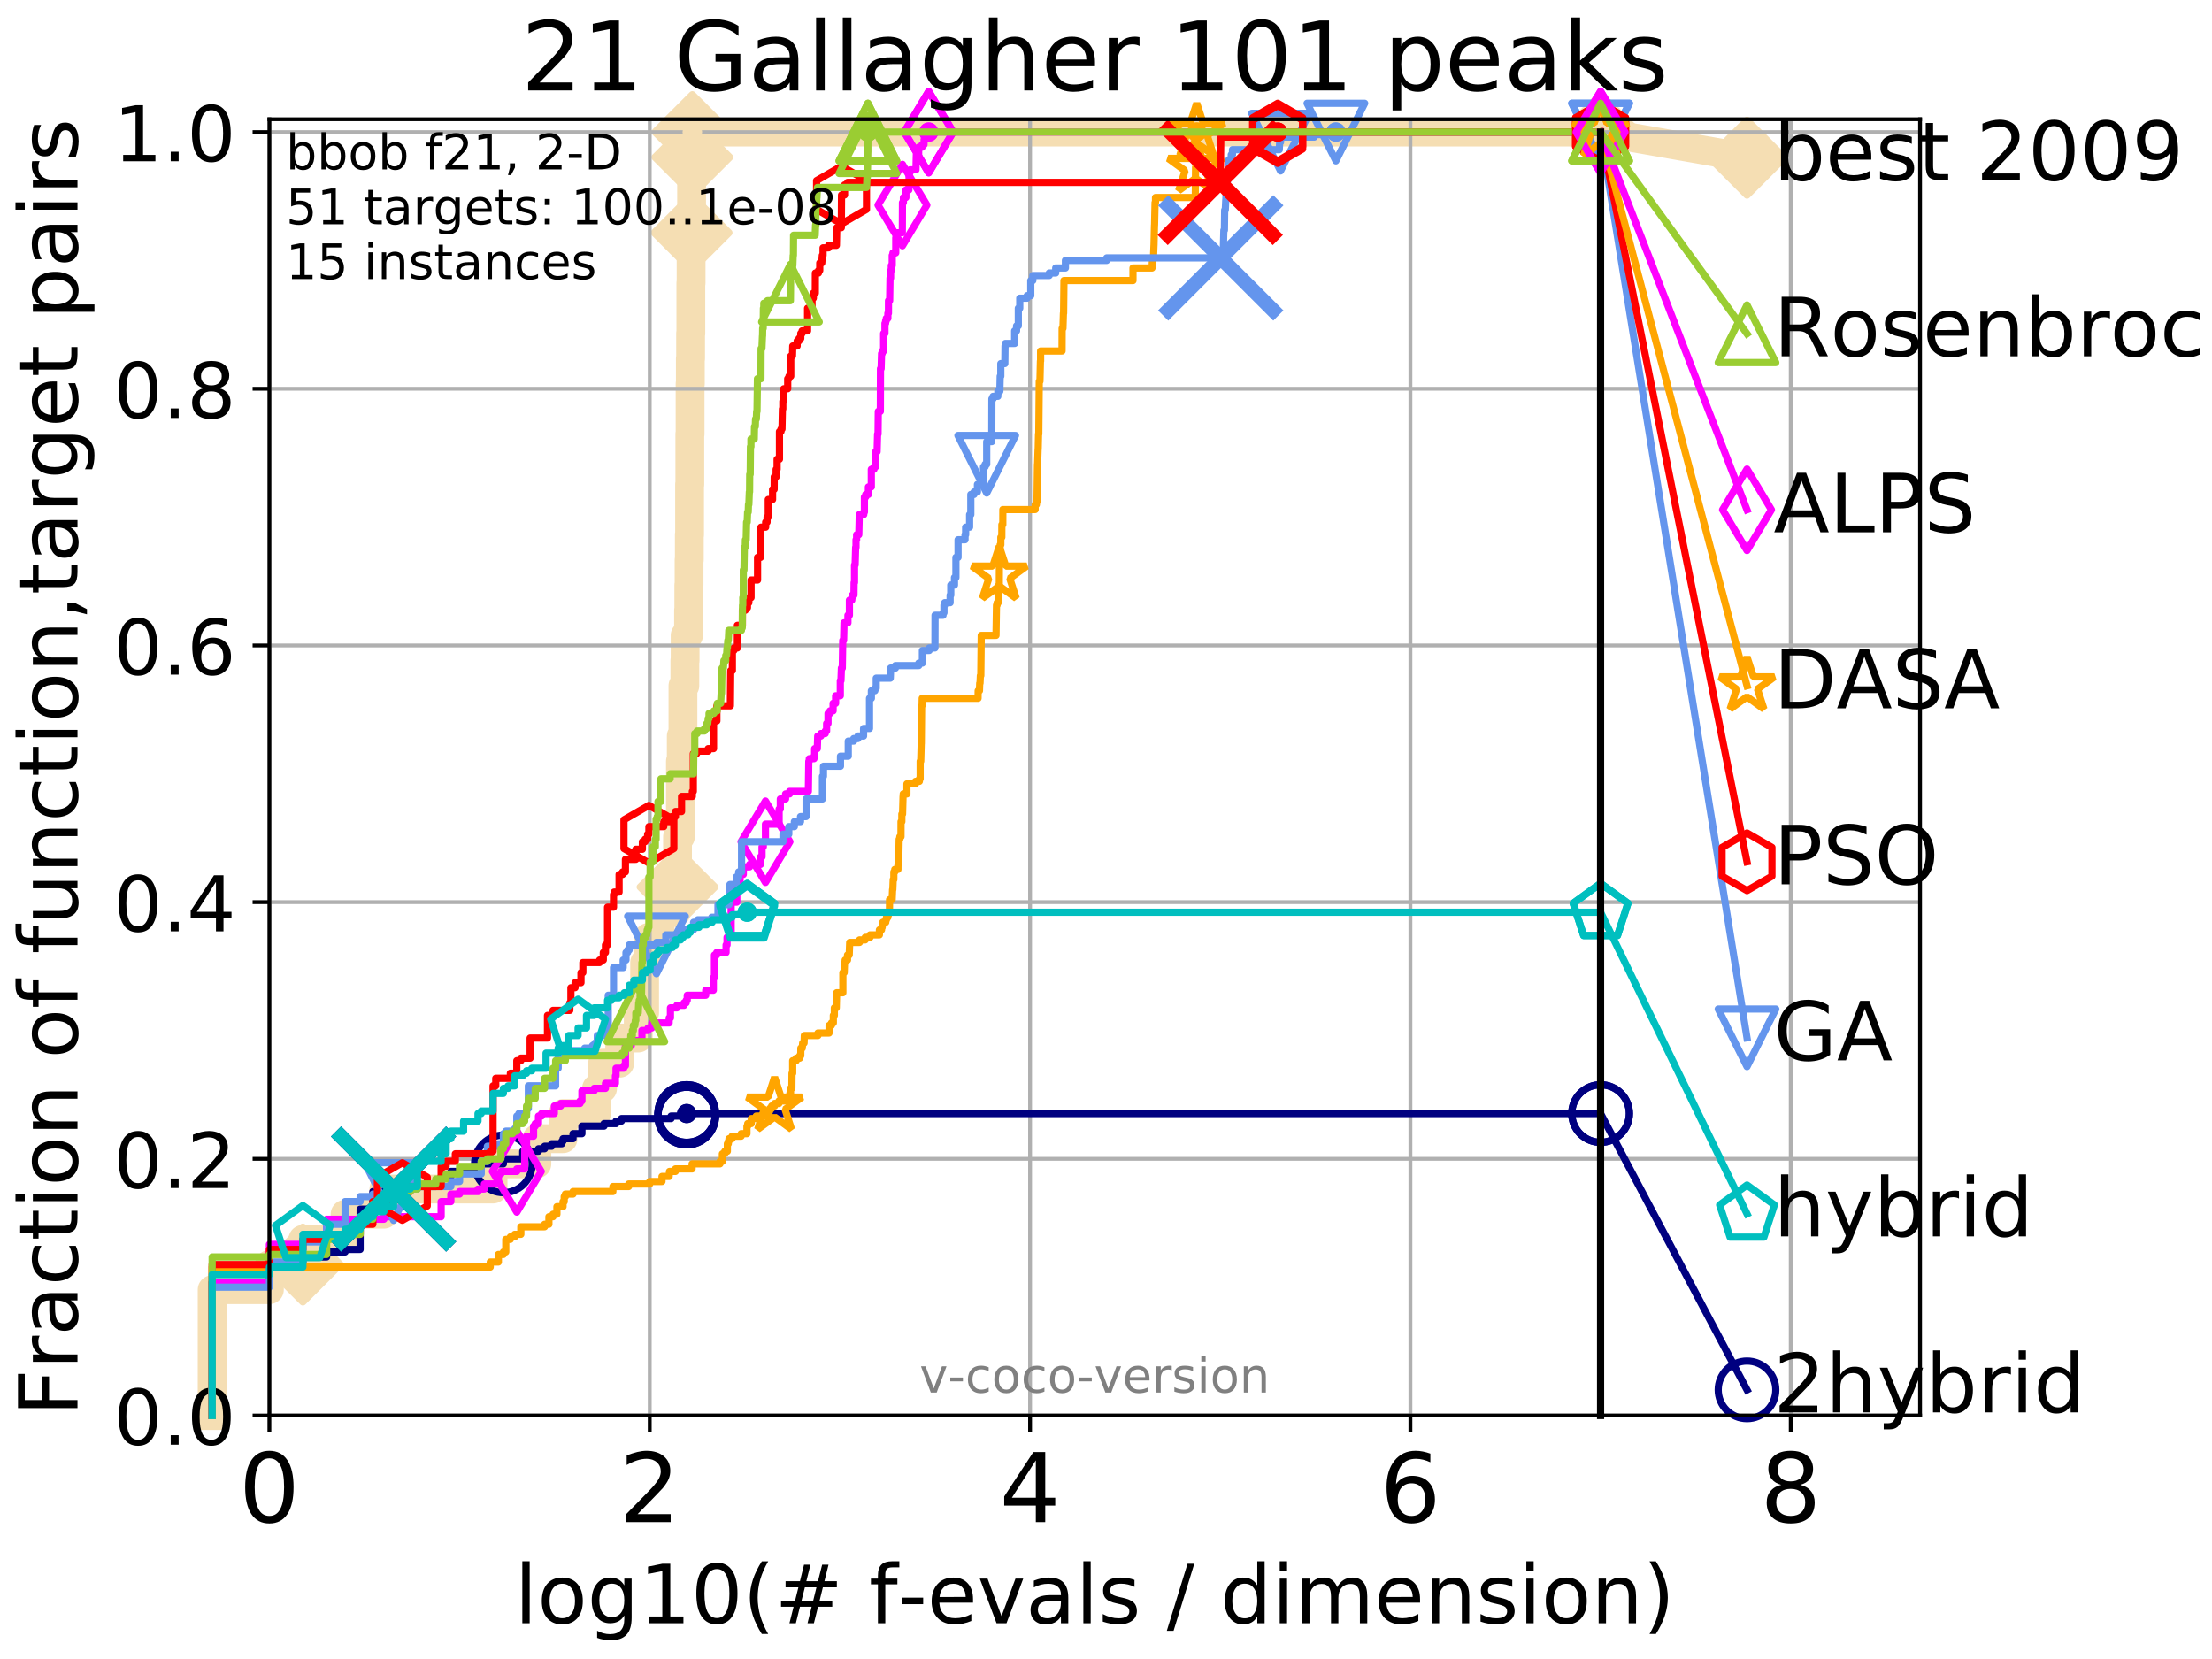 <?xml version="1.0" encoding="utf-8" standalone="no"?>
<!DOCTYPE svg PUBLIC "-//W3C//DTD SVG 1.1//EN"
  "http://www.w3.org/Graphics/SVG/1.1/DTD/svg11.dtd">
<!-- Created with matplotlib (http://matplotlib.org/) -->
<svg height="345.6pt" version="1.1" viewBox="0 0 460.8 345.6" width="460.8pt" xmlns="http://www.w3.org/2000/svg" xmlns:xlink="http://www.w3.org/1999/xlink">
 <defs>
  <style type="text/css">
*{stroke-linecap:butt;stroke-linejoin:round;}
  </style>
 </defs>
 <g id="figure_1">
  <g id="patch_1">
   <path d="M 0 345.6 
L 460.8 345.6 
L 460.8 0 
L 0 0 
z
" style="fill:#ffffff;"/>
  </g>
  <g id="axes_1">
   <g id="patch_2">
    <path d="M 56.12 294.88 
L 399.984 294.88 
L 399.984 24.84 
L 56.12 24.84 
z
" style="fill:#ffffff;"/>
   </g>
   <g id="line2d_1">
    <path d="M 44.194 294.88 
L 44.194 268.668 
L 56.12 268.668 
L 56.12 263.425 
L 63.096 263.425 
L 63.096 258.183 
L 71.885 258.183 
L 71.885 252.94 
L 79.971 252.94 
L 79.971 247.698 
L 102.712 247.698 
L 102.712 242.455 
L 111.841 242.455 
L 111.841 237.213 
L 117.289 237.213 
L 117.289 231.97 
L 124.265 231.97 
L 124.265 226.728 
L 125.529 226.728 
L 125.529 221.485 
L 129.091 221.485 
L 129.091 216.243 
L 132.955 216.243 
L 132.955 211 
L 134.287 211 
L 134.287 200.515 
L 135.091 200.515 
L 135.091 195.273 
L 137.53 195.273 
L 137.53 190.03 
L 140.893 190.03 
L 140.893 184.788 
L 141.14 184.788 
L 141.14 174.303 
L 141.744 174.303 
L 141.744 158.576 
L 141.921 158.576 
L 141.921 153.333 
L 142.27 153.333 
L 142.27 142.848 
L 142.668 142.848 
L 142.668 137.606 
L 142.724 137.606 
L 142.724 132.363 
L 143.438 132.363 
L 143.438 127.121 
L 143.491 127.121 
L 143.491 121.878 
L 143.545 121.878 
L 143.545 116.636 
L 143.598 116.636 
L 143.598 111.393 
L 143.651 111.393 
L 143.651 100.908 
L 143.704 100.908 
L 143.704 90.423 
L 143.757 90.423 
L 143.757 79.938 
L 143.81 79.938 
L 143.81 74.696 
L 143.863 74.696 
L 143.863 69.453 
L 143.915 69.453 
L 143.915 58.969 
L 143.967 58.969 
L 143.967 53.726 
L 144.019 53.726 
L 144.019 48.484 
L 144.071 48.484 
L 144.071 32.756 
L 144.226 32.756 
L 144.226 27.514 
L 333.43 27.514 
" style="fill:none;stroke:#f5deb3;stroke-linecap:square;stroke-width:6;"/>
   </g>
   <g id="line2d_2">
    <defs>
     <path d="M -0 7.778 
L 7.778 0 
L 0 -7.778 
L -7.778 -0 
z
" id="m99d5896204" style="stroke:#f5deb3;stroke-linejoin:miter;stroke-width:1.5;"/>
    </defs>
    <g>
     <use style="fill:#f5deb3;stroke:#f5deb3;stroke-linejoin:miter;stroke-width:1.5;" x="63.096" xlink:href="#m99d5896204" y="263.425"/>
     <use style="fill:#f5deb3;stroke:#f5deb3;stroke-linejoin:miter;stroke-width:1.5;" x="141.14" xlink:href="#m99d5896204" y="184.788"/>
     <use style="fill:#f5deb3;stroke:#f5deb3;stroke-linejoin:miter;stroke-width:1.5;" x="144.071" xlink:href="#m99d5896204" y="48.484"/>
     <use style="fill:#f5deb3;stroke:#f5deb3;stroke-linejoin:miter;stroke-width:1.5;" x="144.226" xlink:href="#m99d5896204" y="32.756"/>
     <use style="fill:#f5deb3;stroke:#f5deb3;stroke-linejoin:miter;stroke-width:1.5;" x="144.226" xlink:href="#m99d5896204" y="27.514"/>
     <use style="fill:#f5deb3;stroke:#f5deb3;stroke-linejoin:miter;stroke-width:1.5;" x="333.43" xlink:href="#m99d5896204" y="27.514"/>
    </g>
   </g>
   <g id="line2d_3">
    <path style="fill:none;stroke:#f5deb3;stroke-linecap:square;stroke-width:6;"/>
    <g/>
   </g>
   <g id="line2d_4">
    <path d="M 333.43 27.514 
L 363.934 32.861 
" style="fill:none;stroke:#f5deb3;stroke-linecap:square;stroke-width:6;"/>
    <g>
     <use style="fill:#f5deb3;stroke:#f5deb3;stroke-linejoin:miter;stroke-width:1.5;" x="333.43" xlink:href="#m99d5896204" y="27.514"/>
     <use style="fill:#f5deb3;stroke:#f5deb3;stroke-linejoin:miter;stroke-width:1.5;" x="363.934" xlink:href="#m99d5896204" y="32.861"/>
    </g>
   </g>
   <g id="matplotlib.axis_1">
    <g id="xtick_1">
     <g id="line2d_5">
      <path clip-path="url(#paff5b704ec)" d="M 56.12 294.88 
L 56.12 24.84 
" style="fill:none;stroke:#b0b0b0;stroke-linecap:square;stroke-width:0.8;"/>
     </g>
     <g id="line2d_6">
      <defs>
       <path d="M 0 0 
L 0 3.5 
" id="mf4b09c6008" style="stroke:#000000;stroke-width:0.8;"/>
      </defs>
      <g>
       <use style="stroke:#000000;stroke-width:0.8;" x="56.12" xlink:href="#mf4b09c6008" y="294.88"/>
      </g>
     </g>
     <g id="text_1">
      <!-- 0 -->
      <defs>
       <path d="M 31.781 66.406 
Q 24.172 66.406 20.328 58.906 
Q 16.5 51.422 16.5 36.375 
Q 16.5 21.391 20.328 13.891 
Q 24.172 6.391 31.781 6.391 
Q 39.453 6.391 43.281 13.891 
Q 47.125 21.391 47.125 36.375 
Q 47.125 51.422 43.281 58.906 
Q 39.453 66.406 31.781 66.406 
z
M 31.781 74.219 
Q 44.047 74.219 50.516 64.516 
Q 56.984 54.828 56.984 36.375 
Q 56.984 17.969 50.516 8.266 
Q 44.047 -1.422 31.781 -1.422 
Q 19.531 -1.422 13.062 8.266 
Q 6.594 17.969 6.594 36.375 
Q 6.594 54.828 13.062 64.516 
Q 19.531 74.219 31.781 74.219 
z
" id="DejaVuSans-30"/>
      </defs>
      <g transform="translate(49.758 317.077)scale(0.2 -0.2)">
       <use xlink:href="#DejaVuSans-30"/>
      </g>
     </g>
    </g>
    <g id="xtick_2">
     <g id="line2d_7">
      <path clip-path="url(#paff5b704ec)" d="M 135.351 294.88 
L 135.351 24.84 
" style="fill:none;stroke:#b0b0b0;stroke-linecap:square;stroke-width:0.8;"/>
     </g>
     <g id="line2d_8">
      <g>
       <use style="stroke:#000000;stroke-width:0.8;" x="135.351" xlink:href="#mf4b09c6008" y="294.88"/>
      </g>
     </g>
     <g id="text_2">
      <!-- 2 -->
      <defs>
       <path d="M 19.188 8.297 
L 53.609 8.297 
L 53.609 0 
L 7.328 0 
L 7.328 8.297 
Q 12.938 14.109 22.625 23.891 
Q 32.328 33.688 34.812 36.531 
Q 39.547 41.844 41.422 45.531 
Q 43.312 49.219 43.312 52.781 
Q 43.312 58.594 39.234 62.25 
Q 35.156 65.922 28.609 65.922 
Q 23.969 65.922 18.812 64.312 
Q 13.672 62.703 7.812 59.422 
L 7.812 69.391 
Q 13.766 71.781 18.938 73 
Q 24.125 74.219 28.422 74.219 
Q 39.75 74.219 46.484 68.547 
Q 53.219 62.891 53.219 53.422 
Q 53.219 48.922 51.531 44.891 
Q 49.859 40.875 45.406 35.406 
Q 44.188 33.984 37.641 27.219 
Q 31.109 20.453 19.188 8.297 
z
" id="DejaVuSans-32"/>
      </defs>
      <g transform="translate(128.989 317.077)scale(0.2 -0.2)">
       <use xlink:href="#DejaVuSans-32"/>
      </g>
     </g>
    </g>
    <g id="xtick_3">
     <g id="line2d_9">
      <path clip-path="url(#paff5b704ec)" d="M 214.583 294.88 
L 214.583 24.84 
" style="fill:none;stroke:#b0b0b0;stroke-linecap:square;stroke-width:0.8;"/>
     </g>
     <g id="line2d_10">
      <g>
       <use style="stroke:#000000;stroke-width:0.8;" x="214.583" xlink:href="#mf4b09c6008" y="294.88"/>
      </g>
     </g>
     <g id="text_3">
      <!-- 4 -->
      <defs>
       <path d="M 37.797 64.312 
L 12.891 25.391 
L 37.797 25.391 
z
M 35.203 72.906 
L 47.609 72.906 
L 47.609 25.391 
L 58.016 25.391 
L 58.016 17.188 
L 47.609 17.188 
L 47.609 0 
L 37.797 0 
L 37.797 17.188 
L 4.891 17.188 
L 4.891 26.703 
z
" id="DejaVuSans-34"/>
      </defs>
      <g transform="translate(208.22 317.077)scale(0.2 -0.2)">
       <use xlink:href="#DejaVuSans-34"/>
      </g>
     </g>
    </g>
    <g id="xtick_4">
     <g id="line2d_11">
      <path clip-path="url(#paff5b704ec)" d="M 293.814 294.88 
L 293.814 24.84 
" style="fill:none;stroke:#b0b0b0;stroke-linecap:square;stroke-width:0.8;"/>
     </g>
     <g id="line2d_12">
      <g>
       <use style="stroke:#000000;stroke-width:0.8;" x="293.814" xlink:href="#mf4b09c6008" y="294.88"/>
      </g>
     </g>
     <g id="text_4">
      <!-- 6 -->
      <defs>
       <path d="M 33.016 40.375 
Q 26.375 40.375 22.484 35.828 
Q 18.609 31.297 18.609 23.391 
Q 18.609 15.531 22.484 10.953 
Q 26.375 6.391 33.016 6.391 
Q 39.656 6.391 43.531 10.953 
Q 47.406 15.531 47.406 23.391 
Q 47.406 31.297 43.531 35.828 
Q 39.656 40.375 33.016 40.375 
z
M 52.594 71.297 
L 52.594 62.312 
Q 48.875 64.062 45.094 64.984 
Q 41.312 65.922 37.594 65.922 
Q 27.828 65.922 22.672 59.328 
Q 17.531 52.734 16.797 39.406 
Q 19.672 43.656 24.016 45.922 
Q 28.375 48.188 33.594 48.188 
Q 44.578 48.188 50.953 41.516 
Q 57.328 34.859 57.328 23.391 
Q 57.328 12.156 50.688 5.359 
Q 44.047 -1.422 33.016 -1.422 
Q 20.359 -1.422 13.672 8.266 
Q 6.984 17.969 6.984 36.375 
Q 6.984 53.656 15.188 63.938 
Q 23.391 74.219 37.203 74.219 
Q 40.922 74.219 44.703 73.484 
Q 48.484 72.75 52.594 71.297 
z
" id="DejaVuSans-36"/>
      </defs>
      <g transform="translate(287.452 317.077)scale(0.2 -0.2)">
       <use xlink:href="#DejaVuSans-36"/>
      </g>
     </g>
    </g>
    <g id="xtick_5">
     <g id="line2d_13">
      <path clip-path="url(#paff5b704ec)" d="M 373.045 294.88 
L 373.045 24.84 
" style="fill:none;stroke:#b0b0b0;stroke-linecap:square;stroke-width:0.8;"/>
     </g>
     <g id="line2d_14">
      <g>
       <use style="stroke:#000000;stroke-width:0.8;" x="373.045" xlink:href="#mf4b09c6008" y="294.88"/>
      </g>
     </g>
     <g id="text_5">
      <!-- 8 -->
      <defs>
       <path d="M 31.781 34.625 
Q 24.75 34.625 20.719 30.859 
Q 16.703 27.094 16.703 20.516 
Q 16.703 13.922 20.719 10.156 
Q 24.75 6.391 31.781 6.391 
Q 38.812 6.391 42.859 10.172 
Q 46.922 13.969 46.922 20.516 
Q 46.922 27.094 42.891 30.859 
Q 38.875 34.625 31.781 34.625 
z
M 21.922 38.812 
Q 15.578 40.375 12.031 44.719 
Q 8.5 49.078 8.5 55.328 
Q 8.5 64.062 14.719 69.141 
Q 20.953 74.219 31.781 74.219 
Q 42.672 74.219 48.875 69.141 
Q 55.078 64.062 55.078 55.328 
Q 55.078 49.078 51.531 44.719 
Q 48 40.375 41.703 38.812 
Q 48.828 37.156 52.797 32.312 
Q 56.781 27.484 56.781 20.516 
Q 56.781 9.906 50.312 4.234 
Q 43.844 -1.422 31.781 -1.422 
Q 19.734 -1.422 13.25 4.234 
Q 6.781 9.906 6.781 20.516 
Q 6.781 27.484 10.781 32.312 
Q 14.797 37.156 21.922 38.812 
z
M 18.312 54.391 
Q 18.312 48.734 21.844 45.562 
Q 25.391 42.391 31.781 42.391 
Q 38.141 42.391 41.719 45.562 
Q 45.312 48.734 45.312 54.391 
Q 45.312 60.062 41.719 63.234 
Q 38.141 66.406 31.781 66.406 
Q 25.391 66.406 21.844 63.234 
Q 18.312 60.062 18.312 54.391 
z
" id="DejaVuSans-38"/>
      </defs>
      <g transform="translate(366.683 317.077)scale(0.2 -0.2)">
       <use xlink:href="#DejaVuSans-38"/>
      </g>
     </g>
    </g>
    <g id="text_6">
     <!-- log10(# f-evals / dimension) -->
     <defs>
      <path d="M 9.422 75.984 
L 18.406 75.984 
L 18.406 0 
L 9.422 0 
z
" id="DejaVuSans-6c"/>
      <path d="M 30.609 48.391 
Q 23.391 48.391 19.188 42.75 
Q 14.984 37.109 14.984 27.297 
Q 14.984 17.484 19.156 11.844 
Q 23.344 6.203 30.609 6.203 
Q 37.797 6.203 41.984 11.859 
Q 46.188 17.531 46.188 27.297 
Q 46.188 37.016 41.984 42.703 
Q 37.797 48.391 30.609 48.391 
z
M 30.609 56 
Q 42.328 56 49.016 48.375 
Q 55.719 40.766 55.719 27.297 
Q 55.719 13.875 49.016 6.219 
Q 42.328 -1.422 30.609 -1.422 
Q 18.844 -1.422 12.172 6.219 
Q 5.516 13.875 5.516 27.297 
Q 5.516 40.766 12.172 48.375 
Q 18.844 56 30.609 56 
z
" id="DejaVuSans-6f"/>
      <path d="M 45.406 27.984 
Q 45.406 37.75 41.375 43.109 
Q 37.359 48.484 30.078 48.484 
Q 22.859 48.484 18.828 43.109 
Q 14.797 37.75 14.797 27.984 
Q 14.797 18.266 18.828 12.891 
Q 22.859 7.516 30.078 7.516 
Q 37.359 7.516 41.375 12.891 
Q 45.406 18.266 45.406 27.984 
z
M 54.391 6.781 
Q 54.391 -7.172 48.188 -13.984 
Q 42 -20.797 29.203 -20.797 
Q 24.469 -20.797 20.266 -20.094 
Q 16.062 -19.391 12.109 -17.922 
L 12.109 -9.188 
Q 16.062 -11.328 19.922 -12.344 
Q 23.781 -13.375 27.781 -13.375 
Q 36.625 -13.375 41.016 -8.766 
Q 45.406 -4.156 45.406 5.172 
L 45.406 9.625 
Q 42.625 4.781 38.281 2.391 
Q 33.938 0 27.875 0 
Q 17.828 0 11.672 7.656 
Q 5.516 15.328 5.516 27.984 
Q 5.516 40.672 11.672 48.328 
Q 17.828 56 27.875 56 
Q 33.938 56 38.281 53.609 
Q 42.625 51.219 45.406 46.391 
L 45.406 54.688 
L 54.391 54.688 
z
" id="DejaVuSans-67"/>
      <path d="M 12.406 8.297 
L 28.516 8.297 
L 28.516 63.922 
L 10.984 60.406 
L 10.984 69.391 
L 28.422 72.906 
L 38.281 72.906 
L 38.281 8.297 
L 54.391 8.297 
L 54.391 0 
L 12.406 0 
z
" id="DejaVuSans-31"/>
      <path d="M 31 75.875 
Q 24.469 64.656 21.281 53.656 
Q 18.109 42.672 18.109 31.391 
Q 18.109 20.125 21.312 9.062 
Q 24.516 -2 31 -13.188 
L 23.188 -13.188 
Q 15.875 -1.703 12.234 9.375 
Q 8.594 20.453 8.594 31.391 
Q 8.594 42.281 12.203 53.312 
Q 15.828 64.359 23.188 75.875 
z
" id="DejaVuSans-28"/>
      <path d="M 51.125 44 
L 36.922 44 
L 32.812 27.688 
L 47.125 27.688 
z
M 43.797 71.781 
L 38.719 51.516 
L 52.984 51.516 
L 58.109 71.781 
L 65.922 71.781 
L 60.891 51.516 
L 76.125 51.516 
L 76.125 44 
L 58.984 44 
L 54.984 27.688 
L 70.516 27.688 
L 70.516 20.219 
L 53.078 20.219 
L 48 0 
L 40.188 0 
L 45.219 20.219 
L 30.906 20.219 
L 25.875 0 
L 18.016 0 
L 23.094 20.219 
L 7.719 20.219 
L 7.719 27.688 
L 24.906 27.688 
L 29 44 
L 13.281 44 
L 13.281 51.516 
L 30.906 51.516 
L 35.891 71.781 
z
" id="DejaVuSans-23"/>
      <path id="DejaVuSans-20"/>
      <path d="M 37.109 75.984 
L 37.109 68.5 
L 28.516 68.5 
Q 23.688 68.5 21.797 66.547 
Q 19.922 64.594 19.922 59.516 
L 19.922 54.688 
L 34.719 54.688 
L 34.719 47.703 
L 19.922 47.703 
L 19.922 0 
L 10.891 0 
L 10.891 47.703 
L 2.297 47.703 
L 2.297 54.688 
L 10.891 54.688 
L 10.891 58.5 
Q 10.891 67.625 15.141 71.797 
Q 19.391 75.984 28.609 75.984 
z
" id="DejaVuSans-66"/>
      <path d="M 4.891 31.391 
L 31.203 31.391 
L 31.203 23.391 
L 4.891 23.391 
z
" id="DejaVuSans-2d"/>
      <path d="M 56.203 29.594 
L 56.203 25.203 
L 14.891 25.203 
Q 15.484 15.922 20.484 11.062 
Q 25.484 6.203 34.422 6.203 
Q 39.594 6.203 44.453 7.469 
Q 49.312 8.734 54.109 11.281 
L 54.109 2.781 
Q 49.266 0.734 44.188 -0.344 
Q 39.109 -1.422 33.891 -1.422 
Q 20.797 -1.422 13.156 6.188 
Q 5.516 13.812 5.516 26.812 
Q 5.516 40.234 12.766 48.109 
Q 20.016 56 32.328 56 
Q 43.359 56 49.781 48.891 
Q 56.203 41.797 56.203 29.594 
z
M 47.219 32.234 
Q 47.125 39.594 43.094 43.984 
Q 39.062 48.391 32.422 48.391 
Q 24.906 48.391 20.391 44.141 
Q 15.875 39.891 15.188 32.172 
z
" id="DejaVuSans-65"/>
      <path d="M 2.984 54.688 
L 12.5 54.688 
L 29.594 8.797 
L 46.688 54.688 
L 56.203 54.688 
L 35.688 0 
L 23.484 0 
z
" id="DejaVuSans-76"/>
      <path d="M 34.281 27.484 
Q 23.391 27.484 19.188 25 
Q 14.984 22.516 14.984 16.5 
Q 14.984 11.719 18.141 8.906 
Q 21.297 6.109 26.703 6.109 
Q 34.188 6.109 38.703 11.406 
Q 43.219 16.703 43.219 25.484 
L 43.219 27.484 
z
M 52.203 31.203 
L 52.203 0 
L 43.219 0 
L 43.219 8.297 
Q 40.141 3.328 35.547 0.953 
Q 30.953 -1.422 24.312 -1.422 
Q 15.922 -1.422 10.953 3.297 
Q 6 8.016 6 15.922 
Q 6 25.141 12.172 29.828 
Q 18.359 34.516 30.609 34.516 
L 43.219 34.516 
L 43.219 35.406 
Q 43.219 41.609 39.141 45 
Q 35.062 48.391 27.688 48.391 
Q 23 48.391 18.547 47.266 
Q 14.109 46.141 10.016 43.891 
L 10.016 52.203 
Q 14.938 54.109 19.578 55.047 
Q 24.219 56 28.609 56 
Q 40.484 56 46.344 49.844 
Q 52.203 43.703 52.203 31.203 
z
" id="DejaVuSans-61"/>
      <path d="M 44.281 53.078 
L 44.281 44.578 
Q 40.484 46.531 36.375 47.5 
Q 32.281 48.484 27.875 48.484 
Q 21.188 48.484 17.844 46.438 
Q 14.5 44.391 14.5 40.281 
Q 14.5 37.156 16.891 35.375 
Q 19.281 33.594 26.516 31.984 
L 29.594 31.297 
Q 39.156 29.25 43.188 25.516 
Q 47.219 21.781 47.219 15.094 
Q 47.219 7.469 41.188 3.016 
Q 35.156 -1.422 24.609 -1.422 
Q 20.219 -1.422 15.453 -0.562 
Q 10.688 0.297 5.422 2 
L 5.422 11.281 
Q 10.406 8.688 15.234 7.391 
Q 20.062 6.109 24.812 6.109 
Q 31.156 6.109 34.562 8.281 
Q 37.984 10.453 37.984 14.406 
Q 37.984 18.062 35.516 20.016 
Q 33.062 21.969 24.703 23.781 
L 21.578 24.516 
Q 13.234 26.266 9.516 29.906 
Q 5.812 33.547 5.812 39.891 
Q 5.812 47.609 11.281 51.797 
Q 16.75 56 26.812 56 
Q 31.781 56 36.172 55.266 
Q 40.578 54.547 44.281 53.078 
z
" id="DejaVuSans-73"/>
      <path d="M 25.391 72.906 
L 33.688 72.906 
L 8.297 -9.281 
L 0 -9.281 
z
" id="DejaVuSans-2f"/>
      <path d="M 45.406 46.391 
L 45.406 75.984 
L 54.391 75.984 
L 54.391 0 
L 45.406 0 
L 45.406 8.203 
Q 42.578 3.328 38.25 0.953 
Q 33.938 -1.422 27.875 -1.422 
Q 17.969 -1.422 11.734 6.484 
Q 5.516 14.406 5.516 27.297 
Q 5.516 40.188 11.734 48.094 
Q 17.969 56 27.875 56 
Q 33.938 56 38.25 53.625 
Q 42.578 51.266 45.406 46.391 
z
M 14.797 27.297 
Q 14.797 17.391 18.875 11.75 
Q 22.953 6.109 30.078 6.109 
Q 37.203 6.109 41.297 11.75 
Q 45.406 17.391 45.406 27.297 
Q 45.406 37.203 41.297 42.844 
Q 37.203 48.484 30.078 48.484 
Q 22.953 48.484 18.875 42.844 
Q 14.797 37.203 14.797 27.297 
z
" id="DejaVuSans-64"/>
      <path d="M 9.422 54.688 
L 18.406 54.688 
L 18.406 0 
L 9.422 0 
z
M 9.422 75.984 
L 18.406 75.984 
L 18.406 64.594 
L 9.422 64.594 
z
" id="DejaVuSans-69"/>
      <path d="M 52 44.188 
Q 55.375 50.25 60.062 53.125 
Q 64.75 56 71.094 56 
Q 79.641 56 84.281 50.016 
Q 88.922 44.047 88.922 33.016 
L 88.922 0 
L 79.891 0 
L 79.891 32.719 
Q 79.891 40.578 77.094 44.375 
Q 74.312 48.188 68.609 48.188 
Q 61.625 48.188 57.562 43.547 
Q 53.516 38.922 53.516 30.906 
L 53.516 0 
L 44.484 0 
L 44.484 32.719 
Q 44.484 40.625 41.703 44.406 
Q 38.922 48.188 33.109 48.188 
Q 26.219 48.188 22.156 43.531 
Q 18.109 38.875 18.109 30.906 
L 18.109 0 
L 9.078 0 
L 9.078 54.688 
L 18.109 54.688 
L 18.109 46.188 
Q 21.188 51.219 25.484 53.609 
Q 29.781 56 35.688 56 
Q 41.656 56 45.828 52.969 
Q 50 49.953 52 44.188 
z
" id="DejaVuSans-6d"/>
      <path d="M 54.891 33.016 
L 54.891 0 
L 45.906 0 
L 45.906 32.719 
Q 45.906 40.484 42.875 44.328 
Q 39.844 48.188 33.797 48.188 
Q 26.516 48.188 22.312 43.547 
Q 18.109 38.922 18.109 30.906 
L 18.109 0 
L 9.078 0 
L 9.078 54.688 
L 18.109 54.688 
L 18.109 46.188 
Q 21.344 51.125 25.703 53.562 
Q 30.078 56 35.797 56 
Q 45.219 56 50.047 50.172 
Q 54.891 44.344 54.891 33.016 
z
" id="DejaVuSans-6e"/>
      <path d="M 8.016 75.875 
L 15.828 75.875 
Q 23.141 64.359 26.781 53.312 
Q 30.422 42.281 30.422 31.391 
Q 30.422 20.453 26.781 9.375 
Q 23.141 -1.703 15.828 -13.188 
L 8.016 -13.188 
Q 14.5 -2 17.703 9.062 
Q 20.906 20.125 20.906 31.391 
Q 20.906 42.672 17.703 53.656 
Q 14.5 64.656 8.016 75.875 
z
" id="DejaVuSans-29"/>
     </defs>
     <g transform="translate(107.211 338.154)scale(0.17 -0.17)">
      <use xlink:href="#DejaVuSans-6c"/>
      <use x="27.783" xlink:href="#DejaVuSans-6f"/>
      <use x="88.965" xlink:href="#DejaVuSans-67"/>
      <use x="152.441" xlink:href="#DejaVuSans-31"/>
      <use x="216.064" xlink:href="#DejaVuSans-30"/>
      <use x="279.688" xlink:href="#DejaVuSans-28"/>
      <use x="318.701" xlink:href="#DejaVuSans-23"/>
      <use x="402.49" xlink:href="#DejaVuSans-20"/>
      <use x="434.277" xlink:href="#DejaVuSans-66"/>
      <use x="469.404" xlink:href="#DejaVuSans-2d"/>
      <use x="505.488" xlink:href="#DejaVuSans-65"/>
      <use x="567.012" xlink:href="#DejaVuSans-76"/>
      <use x="626.191" xlink:href="#DejaVuSans-61"/>
      <use x="687.471" xlink:href="#DejaVuSans-6c"/>
      <use x="715.254" xlink:href="#DejaVuSans-73"/>
      <use x="767.354" xlink:href="#DejaVuSans-20"/>
      <use x="799.141" xlink:href="#DejaVuSans-2f"/>
      <use x="832.832" xlink:href="#DejaVuSans-20"/>
      <use x="864.619" xlink:href="#DejaVuSans-64"/>
      <use x="928.096" xlink:href="#DejaVuSans-69"/>
      <use x="955.879" xlink:href="#DejaVuSans-6d"/>
      <use x="1053.291" xlink:href="#DejaVuSans-65"/>
      <use x="1114.814" xlink:href="#DejaVuSans-6e"/>
      <use x="1178.193" xlink:href="#DejaVuSans-73"/>
      <use x="1230.293" xlink:href="#DejaVuSans-69"/>
      <use x="1258.076" xlink:href="#DejaVuSans-6f"/>
      <use x="1319.258" xlink:href="#DejaVuSans-6e"/>
      <use x="1382.637" xlink:href="#DejaVuSans-29"/>
     </g>
    </g>
   </g>
   <g id="matplotlib.axis_2">
    <g id="ytick_1">
     <g id="line2d_15">
      <path clip-path="url(#paff5b704ec)" d="M 56.12 294.88 
L 399.984 294.88 
" style="fill:none;stroke:#b0b0b0;stroke-linecap:square;stroke-width:0.8;"/>
     </g>
     <g id="line2d_16">
      <defs>
       <path d="M 0 0 
L -3.5 0 
" id="mbb28081607" style="stroke:#000000;stroke-width:0.8;"/>
      </defs>
      <g>
       <use style="stroke:#000000;stroke-width:0.8;" x="56.12" xlink:href="#mbb28081607" y="294.88"/>
      </g>
     </g>
     <g id="text_7">
      <!-- 0.0 -->
      <defs>
       <path d="M 10.688 12.406 
L 21 12.406 
L 21 0 
L 10.688 0 
z
" id="DejaVuSans-2e"/>
      </defs>
      <g transform="translate(23.675 300.959)scale(0.16 -0.16)">
       <use xlink:href="#DejaVuSans-30"/>
       <use x="63.623" xlink:href="#DejaVuSans-2e"/>
       <use x="95.41" xlink:href="#DejaVuSans-30"/>
      </g>
     </g>
    </g>
    <g id="ytick_2">
     <g id="line2d_17">
      <path clip-path="url(#paff5b704ec)" d="M 56.12 241.407 
L 399.984 241.407 
" style="fill:none;stroke:#b0b0b0;stroke-linecap:square;stroke-width:0.8;"/>
     </g>
     <g id="line2d_18">
      <g>
       <use style="stroke:#000000;stroke-width:0.8;" x="56.12" xlink:href="#mbb28081607" y="241.407"/>
      </g>
     </g>
     <g id="text_8">
      <!-- 0.2 -->
      <g transform="translate(23.675 247.485)scale(0.16 -0.16)">
       <use xlink:href="#DejaVuSans-30"/>
       <use x="63.623" xlink:href="#DejaVuSans-2e"/>
       <use x="95.41" xlink:href="#DejaVuSans-32"/>
      </g>
     </g>
    </g>
    <g id="ytick_3">
     <g id="line2d_19">
      <path clip-path="url(#paff5b704ec)" d="M 56.12 187.933 
L 399.984 187.933 
" style="fill:none;stroke:#b0b0b0;stroke-linecap:square;stroke-width:0.8;"/>
     </g>
     <g id="line2d_20">
      <g>
       <use style="stroke:#000000;stroke-width:0.8;" x="56.12" xlink:href="#mbb28081607" y="187.933"/>
      </g>
     </g>
     <g id="text_9">
      <!-- 0.4 -->
      <g transform="translate(23.675 194.012)scale(0.16 -0.16)">
       <use xlink:href="#DejaVuSans-30"/>
       <use x="63.623" xlink:href="#DejaVuSans-2e"/>
       <use x="95.41" xlink:href="#DejaVuSans-34"/>
      </g>
     </g>
    </g>
    <g id="ytick_4">
     <g id="line2d_21">
      <path clip-path="url(#paff5b704ec)" d="M 56.12 134.46 
L 399.984 134.46 
" style="fill:none;stroke:#b0b0b0;stroke-linecap:square;stroke-width:0.8;"/>
     </g>
     <g id="line2d_22">
      <g>
       <use style="stroke:#000000;stroke-width:0.8;" x="56.12" xlink:href="#mbb28081607" y="134.46"/>
      </g>
     </g>
     <g id="text_10">
      <!-- 0.6 -->
      <g transform="translate(23.675 140.539)scale(0.16 -0.16)">
       <use xlink:href="#DejaVuSans-30"/>
       <use x="63.623" xlink:href="#DejaVuSans-2e"/>
       <use x="95.41" xlink:href="#DejaVuSans-36"/>
      </g>
     </g>
    </g>
    <g id="ytick_5">
     <g id="line2d_23">
      <path clip-path="url(#paff5b704ec)" d="M 56.12 80.987 
L 399.984 80.987 
" style="fill:none;stroke:#b0b0b0;stroke-linecap:square;stroke-width:0.8;"/>
     </g>
     <g id="line2d_24">
      <g>
       <use style="stroke:#000000;stroke-width:0.8;" x="56.12" xlink:href="#mbb28081607" y="80.987"/>
      </g>
     </g>
     <g id="text_11">
      <!-- 0.8 -->
      <g transform="translate(23.675 87.066)scale(0.16 -0.16)">
       <use xlink:href="#DejaVuSans-30"/>
       <use x="63.623" xlink:href="#DejaVuSans-2e"/>
       <use x="95.41" xlink:href="#DejaVuSans-38"/>
      </g>
     </g>
    </g>
    <g id="ytick_6">
     <g id="line2d_25">
      <path clip-path="url(#paff5b704ec)" d="M 56.12 27.514 
L 399.984 27.514 
" style="fill:none;stroke:#b0b0b0;stroke-linecap:square;stroke-width:0.8;"/>
     </g>
     <g id="line2d_26">
      <g>
       <use style="stroke:#000000;stroke-width:0.8;" x="56.12" xlink:href="#mbb28081607" y="27.514"/>
      </g>
     </g>
     <g id="text_12">
      <!-- 1.0 -->
      <g transform="translate(23.675 33.592)scale(0.16 -0.16)">
       <use xlink:href="#DejaVuSans-31"/>
       <use x="63.623" xlink:href="#DejaVuSans-2e"/>
       <use x="95.41" xlink:href="#DejaVuSans-30"/>
      </g>
     </g>
    </g>
    <g id="text_13">
     <!-- Fraction of function,target pairs -->
     <defs>
      <path d="M 9.812 72.906 
L 51.703 72.906 
L 51.703 64.594 
L 19.672 64.594 
L 19.672 43.109 
L 48.578 43.109 
L 48.578 34.812 
L 19.672 34.812 
L 19.672 0 
L 9.812 0 
z
" id="DejaVuSans-46"/>
      <path d="M 41.109 46.297 
Q 39.594 47.172 37.812 47.578 
Q 36.031 48 33.891 48 
Q 26.266 48 22.188 43.047 
Q 18.109 38.094 18.109 28.812 
L 18.109 0 
L 9.078 0 
L 9.078 54.688 
L 18.109 54.688 
L 18.109 46.188 
Q 20.953 51.172 25.484 53.578 
Q 30.031 56 36.531 56 
Q 37.453 56 38.578 55.875 
Q 39.703 55.766 41.062 55.516 
z
" id="DejaVuSans-72"/>
      <path d="M 48.781 52.594 
L 48.781 44.188 
Q 44.969 46.297 41.141 47.344 
Q 37.312 48.391 33.406 48.391 
Q 24.656 48.391 19.812 42.844 
Q 14.984 37.312 14.984 27.297 
Q 14.984 17.281 19.812 11.734 
Q 24.656 6.203 33.406 6.203 
Q 37.312 6.203 41.141 7.25 
Q 44.969 8.297 48.781 10.406 
L 48.781 2.094 
Q 45.016 0.344 40.984 -0.531 
Q 36.969 -1.422 32.422 -1.422 
Q 20.062 -1.422 12.781 6.344 
Q 5.516 14.109 5.516 27.297 
Q 5.516 40.672 12.859 48.328 
Q 20.219 56 33.016 56 
Q 37.156 56 41.109 55.141 
Q 45.062 54.297 48.781 52.594 
z
" id="DejaVuSans-63"/>
      <path d="M 18.312 70.219 
L 18.312 54.688 
L 36.812 54.688 
L 36.812 47.703 
L 18.312 47.703 
L 18.312 18.016 
Q 18.312 11.328 20.141 9.422 
Q 21.969 7.516 27.594 7.516 
L 36.812 7.516 
L 36.812 0 
L 27.594 0 
Q 17.188 0 13.234 3.875 
Q 9.281 7.766 9.281 18.016 
L 9.281 47.703 
L 2.688 47.703 
L 2.688 54.688 
L 9.281 54.688 
L 9.281 70.219 
z
" id="DejaVuSans-74"/>
      <path d="M 8.5 21.578 
L 8.5 54.688 
L 17.484 54.688 
L 17.484 21.922 
Q 17.484 14.156 20.5 10.266 
Q 23.531 6.391 29.594 6.391 
Q 36.859 6.391 41.078 11.031 
Q 45.312 15.672 45.312 23.688 
L 45.312 54.688 
L 54.297 54.688 
L 54.297 0 
L 45.312 0 
L 45.312 8.406 
Q 42.047 3.422 37.719 1 
Q 33.406 -1.422 27.688 -1.422 
Q 18.266 -1.422 13.375 4.438 
Q 8.5 10.297 8.5 21.578 
z
M 31.109 56 
z
" id="DejaVuSans-75"/>
      <path d="M 11.719 12.406 
L 22.016 12.406 
L 22.016 4 
L 14.016 -11.625 
L 7.719 -11.625 
L 11.719 4 
z
" id="DejaVuSans-2c"/>
      <path d="M 18.109 8.203 
L 18.109 -20.797 
L 9.078 -20.797 
L 9.078 54.688 
L 18.109 54.688 
L 18.109 46.391 
Q 20.953 51.266 25.266 53.625 
Q 29.594 56 35.594 56 
Q 45.562 56 51.781 48.094 
Q 58.016 40.188 58.016 27.297 
Q 58.016 14.406 51.781 6.484 
Q 45.562 -1.422 35.594 -1.422 
Q 29.594 -1.422 25.266 0.953 
Q 20.953 3.328 18.109 8.203 
z
M 48.688 27.297 
Q 48.688 37.203 44.609 42.844 
Q 40.531 48.484 33.406 48.484 
Q 26.266 48.484 22.188 42.844 
Q 18.109 37.203 18.109 27.297 
Q 18.109 17.391 22.188 11.75 
Q 26.266 6.109 33.406 6.109 
Q 40.531 6.109 44.609 11.75 
Q 48.688 17.391 48.688 27.297 
z
" id="DejaVuSans-70"/>
     </defs>
     <g transform="translate(16.14 294.999)rotate(-90)scale(0.17 -0.17)">
      <use xlink:href="#DejaVuSans-46"/>
      <use x="57.41" xlink:href="#DejaVuSans-72"/>
      <use x="98.523" xlink:href="#DejaVuSans-61"/>
      <use x="159.803" xlink:href="#DejaVuSans-63"/>
      <use x="214.783" xlink:href="#DejaVuSans-74"/>
      <use x="253.992" xlink:href="#DejaVuSans-69"/>
      <use x="281.775" xlink:href="#DejaVuSans-6f"/>
      <use x="342.957" xlink:href="#DejaVuSans-6e"/>
      <use x="406.336" xlink:href="#DejaVuSans-20"/>
      <use x="438.123" xlink:href="#DejaVuSans-6f"/>
      <use x="499.305" xlink:href="#DejaVuSans-66"/>
      <use x="534.51" xlink:href="#DejaVuSans-20"/>
      <use x="566.297" xlink:href="#DejaVuSans-66"/>
      <use x="601.502" xlink:href="#DejaVuSans-75"/>
      <use x="664.881" xlink:href="#DejaVuSans-6e"/>
      <use x="728.26" xlink:href="#DejaVuSans-63"/>
      <use x="783.24" xlink:href="#DejaVuSans-74"/>
      <use x="822.449" xlink:href="#DejaVuSans-69"/>
      <use x="850.232" xlink:href="#DejaVuSans-6f"/>
      <use x="911.414" xlink:href="#DejaVuSans-6e"/>
      <use x="974.793" xlink:href="#DejaVuSans-2c"/>
      <use x="1006.58" xlink:href="#DejaVuSans-74"/>
      <use x="1045.789" xlink:href="#DejaVuSans-61"/>
      <use x="1107.068" xlink:href="#DejaVuSans-72"/>
      <use x="1148.166" xlink:href="#DejaVuSans-67"/>
      <use x="1211.643" xlink:href="#DejaVuSans-65"/>
      <use x="1273.166" xlink:href="#DejaVuSans-74"/>
      <use x="1312.375" xlink:href="#DejaVuSans-20"/>
      <use x="1344.162" xlink:href="#DejaVuSans-70"/>
      <use x="1407.639" xlink:href="#DejaVuSans-61"/>
      <use x="1468.918" xlink:href="#DejaVuSans-69"/>
      <use x="1496.701" xlink:href="#DejaVuSans-72"/>
      <use x="1537.814" xlink:href="#DejaVuSans-73"/>
     </g>
    </g>
   </g>
   <g id="line2d_27">
    <defs>
     <path d="M 0 1.5 
C 0.398 1.5 0.779 1.342 1.061 1.061 
C 1.342 0.779 1.5 0.398 1.5 0 
C 1.5 -0.398 1.342 -0.779 1.061 -1.061 
C 0.779 -1.342 0.398 -1.5 0 -1.5 
C -0.398 -1.5 -0.779 -1.342 -1.061 -1.061 
C -1.342 -0.779 -1.5 -0.398 -1.5 0 
C -1.5 0.398 -1.342 0.779 -1.061 1.061 
C -0.779 1.342 -0.398 1.5 0 1.5 
z
" id="m1d0c0840c1" style="stroke:#f5deb3;"/>
    </defs>
    <g>
     <use style="fill:#f5deb3;stroke:#f5deb3;" x="144.226" xlink:href="#m1d0c0840c1" y="27.514"/>
     <use style="fill:#f5deb3;stroke:#f5deb3;" x="144.226" xlink:href="#m1d0c0840c1" y="27.514"/>
    </g>
   </g>
   <g id="line2d_28">
    <defs>
     <path d="M 0 1.5 
C 0.398 1.5 0.779 1.342 1.061 1.061 
C 1.342 0.779 1.5 0.398 1.5 0 
C 1.5 -0.398 1.342 -0.779 1.061 -1.061 
C 0.779 -1.342 0.398 -1.5 0 -1.5 
C -0.398 -1.5 -0.779 -1.342 -1.061 -1.061 
C -1.342 -0.779 -1.5 -0.398 -1.5 0 
C -1.5 0.398 -1.342 0.779 -1.061 1.061 
C -0.779 1.342 -0.398 1.5 0 1.5 
z
" id="m42d922c979" style="stroke:#000080;"/>
    </defs>
    <g>
     <use style="fill:#000080;stroke:#000080;" x="143.057" xlink:href="#m42d922c979" y="231.97"/>
     <use style="fill:#000080;stroke:#000080;" x="143.057" xlink:href="#m42d922c979" y="231.97"/>
    </g>
   </g>
   <g id="line2d_29">
    <path d="M 44.194 294.88 
L 44.194 267.095 
L 56.12 267.095 
L 56.12 263.425 
L 63.096 263.425 
L 63.096 261.852 
L 68.046 261.852 
L 68.046 260.804 
L 71.885 260.804 
L 71.885 260.28 
L 75.021 260.28 
L 75.021 251.892 
L 77.674 251.892 
L 77.674 248.222 
L 81.997 248.222 
L 81.997 247.698 
L 83.81 247.698 
L 83.81 247.173 
L 90.786 247.173 
L 90.786 246.125 
L 91.897 246.125 
L 91.897 245.076 
L 93.923 245.076 
L 93.923 244.028 
L 98.872 244.028 
L 98.872 243.504 
L 99.575 243.504 
L 99.575 242.455 
L 104.865 242.455 
L 104.865 241.407 
L 108.905 241.407 
L 108.905 239.834 
L 112.175 239.834 
L 112.175 239.31 
L 113.45 239.31 
L 113.45 238.785 
L 114.922 238.785 
L 114.922 238.261 
L 117.042 238.261 
L 117.042 237.737 
L 117.289 237.737 
L 117.289 237.213 
L 119.37 237.213 
L 119.37 236.164 
L 121.226 236.164 
L 121.226 234.592 
L 125.83 234.592 
L 125.83 234.067 
L 128.332 234.067 
L 128.332 233.543 
L 129.459 233.543 
L 129.459 233.019 
L 139.799 233.019 
L 139.799 232.495 
L 143.057 232.495 
L 143.057 231.97 
L 333.43 231.97 
" style="fill:none;stroke:#000080;stroke-linecap:square;stroke-width:1.5;"/>
   </g>
   <g id="line2d_30">
    <defs>
     <path d="M 0 6 
C 1.591 6 3.117 5.368 4.243 4.243 
C 5.368 3.117 6 1.591 6 0 
C 6 -1.591 5.368 -3.117 4.243 -4.243 
C 3.117 -5.368 1.591 -6 0 -6 
C -1.591 -6 -3.117 -5.368 -4.243 -4.243 
C -5.368 -3.117 -6 -1.591 -6 0 
C -6 1.591 -5.368 3.117 -4.243 4.243 
C -3.117 5.368 -1.591 6 0 6 
z
" id="m2bb85c2cbc" style="stroke:#000080;stroke-width:1.5;"/>
    </defs>
    <g>
     <use style="fill-opacity:0;stroke:#000080;stroke-width:1.5;" x="104.865" xlink:href="#m2bb85c2cbc" y="242.455"/>
     <use style="fill-opacity:0;stroke:#000080;stroke-width:1.5;" x="143.057" xlink:href="#m2bb85c2cbc" y="232.495"/>
     <use style="fill-opacity:0;stroke:#000080;stroke-width:1.5;" x="143.057" xlink:href="#m2bb85c2cbc" y="232.495"/>
     <use style="fill-opacity:0;stroke:#000080;stroke-width:1.5;" x="143.057" xlink:href="#m2bb85c2cbc" y="231.97"/>
     <use style="fill-opacity:0;stroke:#000080;stroke-width:1.5;" x="143.057" xlink:href="#m2bb85c2cbc" y="231.97"/>
     <use style="fill-opacity:0;stroke:#000080;stroke-width:1.5;" x="333.43" xlink:href="#m2bb85c2cbc" y="231.97"/>
    </g>
   </g>
   <g id="line2d_31">
    <path style="fill:none;stroke:#000080;stroke-linecap:square;stroke-width:1.5;"/>
    <g/>
   </g>
   <g id="line2d_32">
    <path clip-path="url(#paff5b704ec)" d="M 81.997 247.698 
" style="fill:none;stroke:#000080;stroke-linecap:square;stroke-width:1.5;"/>
    <defs>
     <path d="M -12 12 
L 12 -12 
M -12 -12 
L 12 12 
" id="mb3841b2402" style="stroke:#000080;stroke-width:3;"/>
    </defs>
    <g clip-path="url(#paff5b704ec)">
     <use style="fill:#000080;stroke:#000080;stroke-width:3;" x="81.997" xlink:href="#mb3841b2402" y="247.698"/>
    </g>
   </g>
   <g id="line2d_33">
    <defs>
     <path d="M 0 1.5 
C 0.398 1.5 0.779 1.342 1.061 1.061 
C 1.342 0.779 1.5 0.398 1.5 0 
C 1.5 -0.398 1.342 -0.779 1.061 -1.061 
C 0.779 -1.342 0.398 -1.5 0 -1.5 
C -0.398 -1.5 -0.779 -1.342 -1.061 -1.061 
C -1.342 -0.779 -1.5 -0.398 -1.5 0 
C -1.5 0.398 -1.342 0.779 -1.061 1.061 
C -0.779 1.342 -0.398 1.5 0 1.5 
z
" id="m747f184f6e" style="stroke:#ff00ff;"/>
    </defs>
    <g>
     <use style="fill:#ff00ff;stroke:#ff00ff;" x="193.465" xlink:href="#m747f184f6e" y="27.514"/>
     <use style="fill:#ff00ff;stroke:#ff00ff;" x="193.465" xlink:href="#m747f184f6e" y="27.514"/>
    </g>
   </g>
   <g id="line2d_34">
    <path d="M 44.194 294.88 
L 44.194 267.095 
L 56.12 267.095 
L 56.12 259.231 
L 63.096 259.231 
L 63.096 258.183 
L 68.046 258.183 
L 68.046 253.989 
L 79.971 253.989 
L 79.971 253.464 
L 91.897 253.464 
L 91.897 250.319 
L 93.923 250.319 
L 93.923 248.746 
L 95.736 248.746 
L 95.736 248.222 
L 99.575 248.222 
L 99.575 247.698 
L 100.899 247.698 
L 100.899 246.649 
L 103.822 246.649 
L 103.822 244.552 
L 104.351 244.552 
L 104.351 244.028 
L 107.661 244.028 
L 107.661 243.504 
L 109.301 243.504 
L 109.301 239.31 
L 109.688 239.31 
L 109.688 236.689 
L 111.153 236.689 
L 111.153 234.592 
L 111.5 234.592 
L 111.5 234.067 
L 112.175 234.067 
L 112.175 232.495 
L 112.824 232.495 
L 112.824 231.97 
L 115.477 231.97 
L 115.477 230.398 
L 116.791 230.398 
L 116.791 229.873 
L 120.831 229.873 
L 120.831 229.349 
L 121.226 229.349 
L 121.226 227.252 
L 123.767 227.252 
L 123.767 226.728 
L 126.127 226.728 
L 126.127 225.679 
L 128.202 225.679 
L 128.202 224.107 
L 128.332 224.107 
L 128.332 222.534 
L 129.937 222.534 
L 129.937 222.01 
L 130.287 222.01 
L 130.287 217.816 
L 131.512 217.816 
L 131.512 216.767 
L 133.729 216.767 
L 133.729 214.67 
L 135.004 214.67 
L 135.004 214.146 
L 135.776 214.146 
L 135.776 213.097 
L 139.396 213.097 
L 139.396 212.049 
L 139.666 212.049 
L 139.666 209.952 
L 141.017 209.952 
L 141.017 209.428 
L 142.499 209.428 
L 142.499 208.903 
L 142.947 208.903 
L 142.947 208.379 
L 143.167 208.379 
L 143.167 207.331 
L 147.017 207.331 
L 147.017 206.282 
L 148.601 206.282 
L 148.601 203.661 
L 148.838 203.661 
L 148.838 198.943 
L 149.303 198.943 
L 149.303 198.418 
L 151.253 198.418 
L 151.253 196.846 
L 151.457 196.846 
L 151.457 195.273 
L 151.955 195.273 
L 151.955 194.224 
L 152.312 194.224 
L 152.312 187.933 
L 153.491 187.933 
L 153.491 183.739 
L 154.167 183.739 
L 154.167 182.167 
L 154.845 182.167 
L 154.845 180.594 
L 156.151 180.594 
L 156.151 180.07 
L 158.433 180.07 
L 158.433 178.497 
L 158.745 178.497 
L 158.745 176.4 
L 159.008 176.4 
L 159.008 175.352 
L 159.459 175.352 
L 159.459 171.682 
L 162.303 171.682 
L 162.303 168.536 
L 162.553 168.536 
L 162.553 166.439 
L 163.65 166.439 
L 163.65 165.391 
L 164.477 165.391 
L 164.477 164.867 
L 168.395 164.867 
L 168.483 158.576 
L 168.583 158.576 
L 168.583 158.051 
L 169.564 158.051 
L 169.564 157.527 
L 169.705 157.527 
L 169.705 155.954 
L 170.257 155.954 
L 170.347 153.333 
L 171.009 153.333 
L 171.009 152.809 
L 171.916 152.809 
L 171.916 152.285 
L 172.201 152.285 
L 172.201 150.712 
L 172.492 150.712 
L 172.492 148.615 
L 172.904 148.615 
L 172.904 148.091 
L 173.551 148.091 
L 173.551 146.518 
L 174.075 146.518 
L 174.075 144.945 
L 175.053 144.945 
L 175.053 141.8 
L 175.189 141.8 
L 175.282 139.178 
L 175.467 139.178 
L 175.559 133.412 
L 175.741 133.412 
L 175.823 129.742 
L 176.638 129.742 
L 176.638 128.169 
L 176.948 128.169 
L 176.948 125.024 
L 177.446 125.024 
L 177.446 124.499 
L 177.558 124.499 
L 177.558 123.975 
L 177.895 123.975 
L 177.924 121.354 
L 178.01 121.354 
L 178.01 117.684 
L 178.14 117.684 
L 178.247 114.015 
L 178.325 114.015 
L 178.325 112.442 
L 178.452 112.442 
L 178.452 111.393 
L 178.902 111.393 
L 179.005 107.199 
L 179.938 107.199 
L 179.938 106.675 
L 180.073 106.675 
L 180.073 103.53 
L 180.346 103.53 
L 180.346 103.005 
L 180.903 103.005 
L 180.903 101.433 
L 181.513 101.433 
L 181.513 97.763 
L 182.069 97.763 
L 182.069 97.239 
L 182.413 97.239 
L 182.413 94.093 
L 182.717 94.093 
L 182.815 90.423 
L 182.913 90.423 
L 182.962 85.705 
L 183.394 85.705 
L 183.42 76.793 
L 183.557 76.793 
L 183.645 73.647 
L 183.79 73.647 
L 183.79 73.123 
L 184.081 73.123 
L 184.081 69.453 
L 184.353 69.453 
L 184.353 67.356 
L 184.492 67.356 
L 184.492 66.832 
L 184.629 66.832 
L 184.629 66.308 
L 184.96 66.308 
L 184.96 65.259 
L 185.08 65.259 
L 185.089 62.638 
L 185.331 62.638 
L 185.402 57.92 
L 185.528 57.92 
L 185.528 56.347 
L 185.676 56.347 
L 185.676 55.299 
L 185.869 55.299 
L 185.869 53.202 
L 186.015 53.202 
L 186.015 52.678 
L 186.602 52.678 
L 186.602 49.532 
L 186.819 49.532 
L 186.819 48.484 
L 187.972 48.484 
L 188 42.193 
L 188.197 42.193 
L 188.197 41.144 
L 188.719 41.144 
L 188.719 39.571 
L 189.334 39.571 
L 189.39 35.902 
L 189.597 35.902 
L 189.597 35.377 
L 190.811 35.377 
L 190.886 32.232 
L 191.363 32.232 
L 191.383 30.659 
L 192.075 30.659 
L 192.075 30.135 
L 192.484 30.135 
L 192.505 29.086 
L 192.614 29.086 
L 192.614 28.562 
L 192.935 28.562 
L 192.935 28.038 
L 193.465 28.038 
L 193.465 27.514 
L 333.43 27.514 
L 333.43 27.514 
" style="fill:none;stroke:#ff00ff;stroke-linecap:square;stroke-width:1.5;"/>
   </g>
   <g id="line2d_35">
    <defs>
     <path d="M -0 8.485 
L 5.091 0 
L 0 -8.485 
L -5.091 -0 
z
" id="m16afba4d22" style="stroke:#ff00ff;stroke-linejoin:miter;stroke-width:1.5;"/>
    </defs>
    <g>
     <use style="fill-opacity:0;stroke:#ff00ff;stroke-linejoin:miter;stroke-width:1.5;" x="107.661" xlink:href="#m16afba4d22" y="244.028"/>
     <use style="fill-opacity:0;stroke:#ff00ff;stroke-linejoin:miter;stroke-width:1.5;" x="159.459" xlink:href="#m16afba4d22" y="175.352"/>
     <use style="fill-opacity:0;stroke:#ff00ff;stroke-linejoin:miter;stroke-width:1.5;" x="187.996" xlink:href="#m16afba4d22" y="42.717"/>
     <use style="fill-opacity:0;stroke:#ff00ff;stroke-linejoin:miter;stroke-width:1.5;" x="193.465" xlink:href="#m16afba4d22" y="27.514"/>
     <use style="fill-opacity:0;stroke:#ff00ff;stroke-linejoin:miter;stroke-width:1.5;" x="193.465" xlink:href="#m16afba4d22" y="27.514"/>
     <use style="fill-opacity:0;stroke:#ff00ff;stroke-linejoin:miter;stroke-width:1.5;" x="333.43" xlink:href="#m16afba4d22" y="27.514"/>
    </g>
   </g>
   <g id="line2d_36">
    <path style="fill:none;stroke:#ff00ff;stroke-linecap:square;stroke-width:1.5;"/>
    <g/>
   </g>
   <g id="line2d_37">
    <defs>
     <path d="M 0 1.5 
C 0.398 1.5 0.779 1.342 1.061 1.061 
C 1.342 0.779 1.5 0.398 1.5 0 
C 1.5 -0.398 1.342 -0.779 1.061 -1.061 
C 0.779 -1.342 0.398 -1.5 0 -1.5 
C -0.398 -1.5 -0.779 -1.342 -1.061 -1.061 
C -1.342 -0.779 -1.5 -0.398 -1.5 0 
C -1.5 0.398 -1.342 0.779 -1.061 1.061 
C -0.779 1.342 -0.398 1.5 0 1.5 
z
" id="macdba561b9" style="stroke:#ffa500;"/>
    </defs>
    <g>
     <use style="fill:#ffa500;stroke:#ffa500;" x="249.301" xlink:href="#macdba561b9" y="27.514"/>
     <use style="fill:#ffa500;stroke:#ffa500;" x="249.301" xlink:href="#macdba561b9" y="27.514"/>
    </g>
   </g>
   <g id="line2d_38">
    <path d="M 44.194 294.88 
L 44.194 263.949 
L 102.128 263.949 
L 102.128 262.901 
L 103.822 262.901 
L 103.822 261.328 
L 104.865 261.328 
L 104.865 260.804 
L 105.364 260.804 
L 105.364 258.183 
L 106.32 258.183 
L 106.32 257.658 
L 107.226 257.658 
L 107.226 257.134 
L 108.501 257.134 
L 108.501 255.561 
L 113.45 255.561 
L 113.45 255.037 
L 114.348 255.037 
L 114.348 253.464 
L 115.201 253.464 
L 115.201 252.94 
L 116.014 252.94 
L 116.014 251.367 
L 117.289 251.367 
L 117.289 250.319 
L 117.533 250.319 
L 117.533 249.27 
L 117.774 249.27 
L 117.774 248.746 
L 119.37 248.746 
L 119.37 248.222 
L 127.673 248.222 
L 127.673 247.173 
L 130.966 247.173 
L 130.966 246.649 
L 135.351 246.649 
L 135.351 246.125 
L 137.905 246.125 
L 137.905 245.076 
L 139.396 245.076 
L 139.464 244.028 
L 140.705 244.028 
L 140.705 243.504 
L 144.174 243.504 
L 144.174 242.455 
L 149.978 242.455 
L 149.978 241.931 
L 150.485 241.931 
L 150.485 240.358 
L 150.978 240.358 
L 150.978 239.834 
L 151.524 239.834 
L 151.524 238.261 
L 151.724 238.261 
L 151.724 237.737 
L 151.857 237.737 
L 151.857 237.213 
L 152.504 237.213 
L 152.504 236.689 
L 154.396 236.689 
L 154.396 236.164 
L 155.603 236.164 
L 155.603 234.592 
L 155.762 234.592 
L 155.762 234.067 
L 156.507 234.067 
L 156.507 233.019 
L 157.532 233.019 
L 157.532 232.495 
L 160.144 232.495 
L 160.225 231.446 
L 160.346 231.446 
L 160.346 230.922 
L 160.744 230.922 
L 160.744 230.398 
L 161.362 230.398 
L 161.362 229.873 
L 162.267 229.873 
L 162.267 229.349 
L 164.093 229.349 
L 164.093 228.825 
L 164.54 228.825 
L 164.54 227.776 
L 164.681 227.776 
L 164.681 226.728 
L 164.961 226.728 
L 164.991 223.582 
L 165.129 223.582 
L 165.129 220.961 
L 165.86 220.961 
L 165.86 220.437 
L 166.589 220.437 
L 166.589 219.913 
L 166.812 219.913 
L 166.826 218.34 
L 167.127 218.34 
L 167.208 217.291 
L 167.502 217.291 
L 167.555 215.719 
L 170.392 215.719 
L 170.392 215.194 
L 172.709 215.194 
L 172.709 213.622 
L 173.202 213.622 
L 173.202 213.097 
L 173.598 213.097 
L 173.598 211.525 
L 173.811 211.525 
L 173.811 209.952 
L 174.211 209.952 
L 174.292 206.806 
L 175.584 206.806 
L 175.584 202.612 
L 175.864 202.612 
L 175.937 200.515 
L 176.059 200.515 
L 176.059 199.991 
L 176.552 199.991 
L 176.552 198.943 
L 176.909 198.943 
L 177.009 196.321 
L 179.052 196.321 
L 179.052 195.797 
L 180.238 195.797 
L 180.238 195.273 
L 181.241 195.273 
L 181.241 194.749 
L 183.198 194.749 
L 183.198 193.7 
L 183.64 193.7 
L 183.64 193.176 
L 183.78 193.176 
L 183.888 192.127 
L 184.521 192.127 
L 184.521 191.603 
L 184.664 191.603 
L 184.664 191.079 
L 184.965 191.079 
L 184.965 190.555 
L 185.108 190.555 
L 185.108 190.03 
L 185.289 190.03 
L 185.308 187.409 
L 185.851 187.409 
L 185.942 185.312 
L 185.992 185.312 
L 186.073 183.215 
L 186.204 183.215 
L 186.204 181.642 
L 186.395 181.642 
L 186.395 181.118 
L 187.064 181.118 
L 187.064 180.07 
L 187.212 180.07 
L 187.309 174.827 
L 187.443 174.827 
L 187.443 174.303 
L 187.691 174.303 
L 187.699 171.158 
L 187.871 171.158 
L 187.871 169.585 
L 188.02 169.585 
L 188.121 165.915 
L 188.161 165.915 
L 188.161 165.391 
L 188.93 165.391 
L 188.93 163.294 
L 190.721 163.294 
L 190.721 162.77 
L 191.519 162.77 
L 191.519 162.245 
L 191.685 162.245 
L 191.685 158.576 
L 191.805 158.576 
L 191.905 154.906 
L 191.918 154.906 
L 191.989 147.042 
L 192.081 147.042 
L 192.113 145.469 
L 203.747 145.469 
L 203.765 143.897 
L 204.039 143.897 
L 204.091 142.324 
L 204.156 142.324 
L 204.226 140.751 
L 204.319 140.751 
L 204.409 132.363 
L 207.488 132.363 
L 207.588 126.072 
L 207.718 126.072 
L 207.718 125.548 
L 207.944 125.548 
L 208.041 121.878 
L 208.167 121.878 
L 208.191 117.16 
L 208.298 117.16 
L 208.345 113.49 
L 208.488 113.49 
L 208.488 111.918 
L 208.696 111.918 
L 208.705 109.296 
L 208.901 109.296 
L 208.913 106.151 
L 215.643 106.151 
L 215.643 105.102 
L 215.905 105.102 
L 215.905 104.578 
L 216.022 104.578 
L 216.127 96.714 
L 216.15 96.714 
L 216.255 93.569 
L 216.272 93.569 
L 216.345 90.423 
L 216.395 90.423 
L 216.497 79.414 
L 216.639 79.414 
L 216.738 75.22 
L 216.776 75.22 
L 216.776 73.123 
L 221.246 73.123 
L 221.264 68.405 
L 221.433 68.405 
L 221.529 65.259 
L 221.567 65.259 
L 221.642 58.444 
L 236.022 58.444 
L 236.022 55.823 
L 239.989 55.823 
L 240.07 54.25 
L 240.137 54.25 
L 240.137 53.726 
L 240.287 53.726 
L 240.392 51.105 
L 240.398 51.105 
L 240.499 46.911 
L 240.513 46.911 
L 240.62 42.193 
L 240.71 42.193 
L 240.71 41.144 
L 248.999 41.144 
L 249.06 34.853 
L 249.16 34.853 
L 249.243 29.611 
L 249.272 29.611 
L 249.301 27.514 
L 333.43 27.514 
L 333.43 27.514 
" style="fill:none;stroke:#ffa500;stroke-linecap:square;stroke-width:1.5;"/>
   </g>
   <g id="line2d_39">
    <defs>
     <path d="M 0 -6 
L -1.347 -1.854 
L -5.706 -1.854 
L -2.18 0.708 
L -3.527 4.854 
L -0 2.292 
L 3.527 4.854 
L 2.18 0.708 
L 5.706 -1.854 
L 1.347 -1.854 
z
" id="m5bcfec45e8" style="stroke:#ffa500;stroke-linejoin:bevel;stroke-width:1.5;"/>
    </defs>
    <g>
     <use style="fill-opacity:0;stroke:#ffa500;stroke-linejoin:bevel;stroke-width:1.5;" x="161.362" xlink:href="#m5bcfec45e8" y="230.398"/>
     <use style="fill-opacity:0;stroke:#ffa500;stroke-linejoin:bevel;stroke-width:1.5;" x="208.167" xlink:href="#m5bcfec45e8" y="119.781"/>
     <use style="fill-opacity:0;stroke:#ffa500;stroke-linejoin:bevel;stroke-width:1.5;" x="249.06" xlink:href="#m5bcfec45e8" y="34.853"/>
     <use style="fill-opacity:0;stroke:#ffa500;stroke-linejoin:bevel;stroke-width:1.5;" x="249.301" xlink:href="#m5bcfec45e8" y="27.514"/>
     <use style="fill-opacity:0;stroke:#ffa500;stroke-linejoin:bevel;stroke-width:1.5;" x="333.43" xlink:href="#m5bcfec45e8" y="27.514"/>
    </g>
   </g>
   <g id="line2d_40">
    <path style="fill:none;stroke:#ffa500;stroke-linecap:square;stroke-width:1.5;"/>
    <g/>
   </g>
   <g id="line2d_41">
    <defs>
     <path d="M 0 1.5 
C 0.398 1.5 0.779 1.342 1.061 1.061 
C 1.342 0.779 1.5 0.398 1.5 0 
C 1.5 -0.398 1.342 -0.779 1.061 -1.061 
C 0.779 -1.342 0.398 -1.5 0 -1.5 
C -0.398 -1.5 -0.779 -1.342 -1.061 -1.061 
C -1.342 -0.779 -1.5 -0.398 -1.5 0 
C -1.5 0.398 -1.342 0.779 -1.061 1.061 
C -0.779 1.342 -0.398 1.5 0 1.5 
z
" id="mcdbc910641" style="stroke:#6495ed;"/>
    </defs>
    <g>
     <use style="fill:#6495ed;stroke:#6495ed;" x="278.29" xlink:href="#mcdbc910641" y="27.514"/>
     <use style="fill:#6495ed;stroke:#6495ed;" x="278.29" xlink:href="#mcdbc910641" y="27.514"/>
    </g>
   </g>
   <g id="line2d_42">
    <path d="M 44.194 294.88 
L 44.194 268.143 
L 56.12 268.143 
L 56.12 262.901 
L 63.096 262.901 
L 63.096 258.707 
L 68.046 258.707 
L 68.046 255.037 
L 71.885 255.037 
L 71.885 250.319 
L 75.021 250.319 
L 75.021 249.27 
L 77.674 249.27 
L 77.674 248.746 
L 81.997 248.746 
L 81.997 248.222 
L 85.45 248.222 
L 85.45 247.698 
L 86.947 247.698 
L 86.947 247.173 
L 93.923 247.173 
L 93.923 246.125 
L 95.736 246.125 
L 95.736 244.552 
L 100.25 244.552 
L 100.25 241.931 
L 101.525 241.931 
L 101.525 238.785 
L 103.822 238.785 
L 103.822 238.261 
L 104.865 238.261 
L 104.865 236.164 
L 105.364 236.164 
L 105.364 235.64 
L 107.226 235.64 
L 107.226 235.116 
L 107.661 235.116 
L 107.661 232.495 
L 108.086 232.495 
L 108.086 231.97 
L 109.688 231.97 
L 109.688 230.922 
L 110.066 230.922 
L 110.066 226.204 
L 115.748 226.204 
L 115.748 222.534 
L 116.277 222.534 
L 116.277 219.388 
L 117.289 219.388 
L 117.289 218.864 
L 121.803 218.864 
L 121.803 218.34 
L 123.426 218.34 
L 123.426 217.816 
L 123.934 217.816 
L 123.934 217.291 
L 124.428 217.291 
L 124.428 215.719 
L 126.705 215.719 
L 126.705 207.331 
L 127.807 207.331 
L 127.807 201.564 
L 129.819 201.564 
L 129.819 199.991 
L 130.402 199.991 
L 130.402 198.418 
L 130.743 198.418 
L 130.743 197.894 
L 131.077 197.894 
L 131.077 196.846 
L 136.755 196.846 
L 136.755 196.321 
L 138.702 196.321 
L 138.702 194.749 
L 141.505 194.749 
L 141.505 193.7 
L 144.481 193.7 
L 144.481 192.127 
L 145.368 192.127 
L 145.368 191.603 
L 148.279 191.603 
L 148.279 191.079 
L 149.569 191.079 
L 149.569 188.458 
L 151.857 188.458 
L 151.857 187.409 
L 152.053 187.409 
L 152.053 184.264 
L 153.37 184.264 
L 153.37 182.691 
L 153.876 182.691 
L 153.876 181.642 
L 154.481 181.642 
L 154.481 175.352 
L 163.11 175.352 
L 163.11 173.779 
L 164.318 173.779 
L 164.318 172.206 
L 165.476 172.206 
L 165.476 171.158 
L 166.756 171.158 
L 166.756 170.109 
L 167.922 170.109 
L 167.922 166.439 
L 171.331 166.439 
L 171.331 161.721 
L 171.542 161.721 
L 171.542 159.624 
L 175.087 159.624 
L 175.087 157.527 
L 176.708 157.527 
L 176.708 154.382 
L 177.844 154.382 
L 177.844 153.857 
L 178.723 153.857 
L 178.723 153.333 
L 179.899 153.333 
L 179.899 151.76 
L 181.133 151.76 
L 181.133 145.469 
L 181.525 145.469 
L 181.525 143.897 
L 182.256 143.897 
L 182.256 143.372 
L 182.535 143.372 
L 182.535 141.275 
L 185.458 141.275 
L 185.537 139.178 
L 186.536 139.178 
L 186.536 138.654 
L 191.393 138.654 
L 191.393 138.13 
L 192.154 138.13 
L 192.154 135.509 
L 193.571 135.509 
L 193.571 134.984 
L 194.765 134.984 
L 194.784 128.169 
L 196.452 128.169 
L 196.452 127.645 
L 196.641 127.645 
L 196.641 126.072 
L 196.799 126.072 
L 196.799 125.548 
L 197.924 125.548 
L 197.924 123.975 
L 198.062 123.975 
L 198.062 121.878 
L 198.833 121.878 
L 198.833 120.306 
L 199.133 120.306 
L 199.133 116.112 
L 199.581 116.112 
L 199.581 112.442 
L 201.031 112.442 
L 201.031 111.393 
L 201.159 111.393 
L 201.159 109.821 
L 201.982 109.821 
L 201.982 107.199 
L 202.236 107.199 
L 202.236 103.005 
L 202.908 103.005 
L 202.908 102.481 
L 203.616 102.481 
L 203.616 100.908 
L 204.878 100.908 
L 204.878 97.239 
L 205.223 97.239 
L 205.223 96.714 
L 205.549 96.714 
L 205.549 91.996 
L 206.605 91.996 
L 206.628 83.084 
L 206.879 83.084 
L 206.879 82.56 
L 207.868 82.56 
L 207.868 81.511 
L 208.286 81.511 
L 208.355 78.366 
L 208.484 78.366 
L 208.484 75.744 
L 209.324 75.744 
L 209.366 72.075 
L 209.441 72.075 
L 209.441 71.55 
L 211.368 71.55 
L 211.368 68.929 
L 211.769 68.929 
L 211.769 67.881 
L 212.134 67.881 
L 212.134 64.211 
L 212.434 64.211 
L 212.434 62.114 
L 213.966 62.114 
L 213.966 61.59 
L 214.727 61.59 
L 214.727 58.444 
L 215.155 58.444 
L 215.155 57.396 
L 218.573 57.396 
L 218.573 56.872 
L 219.923 56.872 
L 219.923 55.823 
L 221.945 55.823 
L 221.945 54.25 
L 230.545 54.25 
L 230.545 53.726 
L 254.548 53.726 
L 254.636 52.153 
L 254.837 52.153 
L 254.947 47.959 
L 255.065 47.959 
L 255.119 43.765 
L 255.251 43.765 
L 255.349 41.668 
L 255.364 41.668 
L 255.456 39.571 
L 255.52 39.571 
L 255.523 37.999 
L 255.668 37.999 
L 255.751 35.902 
L 255.802 35.902 
L 255.802 35.377 
L 255.948 35.377 
L 255.987 33.28 
L 256.492 33.28 
L 256.492 32.232 
L 256.746 32.232 
L 256.746 31.183 
L 266.499 31.183 
L 266.575 29.611 
L 266.76 29.611 
L 266.76 28.562 
L 273.774 28.562 
L 273.774 28.038 
L 278.29 28.038 
L 278.29 27.514 
L 333.43 27.514 
L 333.43 27.514 
" style="fill:none;stroke:#6495ed;stroke-linecap:square;stroke-width:1.5;"/>
   </g>
   <g id="line2d_43">
    <defs>
     <path d="M -0 6 
L 6 -6 
L -6 -6 
z
" id="m90ac061cdf" style="stroke:#6495ed;stroke-linejoin:miter;stroke-width:1.5;"/>
    </defs>
    <g>
     <use style="fill-opacity:0;stroke:#6495ed;stroke-linejoin:miter;stroke-width:1.5;" x="81.997" xlink:href="#m90ac061cdf" y="248.222"/>
     <use style="fill-opacity:0;stroke:#6495ed;stroke-linejoin:miter;stroke-width:1.5;" x="136.755" xlink:href="#m90ac061cdf" y="196.846"/>
     <use style="fill-opacity:0;stroke:#6495ed;stroke-linejoin:miter;stroke-width:1.5;" x="205.549" xlink:href="#m90ac061cdf" y="96.714"/>
     <use style="fill-opacity:0;stroke:#6495ed;stroke-linejoin:miter;stroke-width:1.5;" x="266.76" xlink:href="#m90ac061cdf" y="29.611"/>
     <use style="fill-opacity:0;stroke:#6495ed;stroke-linejoin:miter;stroke-width:1.5;" x="278.29" xlink:href="#m90ac061cdf" y="27.514"/>
     <use style="fill-opacity:0;stroke:#6495ed;stroke-linejoin:miter;stroke-width:1.5;" x="333.43" xlink:href="#m90ac061cdf" y="27.514"/>
    </g>
   </g>
   <g id="line2d_44">
    <path style="fill:none;stroke:#6495ed;stroke-linecap:square;stroke-width:1.5;"/>
    <g/>
   </g>
   <g id="line2d_45">
    <path clip-path="url(#paff5b704ec)" d="M 254.305 53.726 
" style="fill:none;stroke:#6495ed;stroke-linecap:square;stroke-width:1.5;"/>
    <defs>
     <path d="M -12 12 
L 12 -12 
M -12 -12 
L 12 12 
" id="m657150aae3" style="stroke:#6495ed;stroke-width:3;"/>
    </defs>
    <g clip-path="url(#paff5b704ec)">
     <use style="fill:#6495ed;stroke:#6495ed;stroke-width:3;" x="254.305" xlink:href="#m657150aae3" y="53.726"/>
    </g>
   </g>
   <g id="line2d_46">
    <defs>
     <path d="M 0 1.5 
C 0.398 1.5 0.779 1.342 1.061 1.061 
C 1.342 0.779 1.5 0.398 1.5 0 
C 1.5 -0.398 1.342 -0.779 1.061 -1.061 
C 0.779 -1.342 0.398 -1.5 0 -1.5 
C -0.398 -1.5 -0.779 -1.342 -1.061 -1.061 
C -1.342 -0.779 -1.5 -0.398 -1.5 0 
C -1.5 0.398 -1.342 0.779 -1.061 1.061 
C -0.779 1.342 -0.398 1.5 0 1.5 
z
" id="mb2df8e633b" style="stroke:#ff0000;"/>
    </defs>
    <g>
     <use style="fill:#ff0000;stroke:#ff0000;" x="266.171" xlink:href="#mb2df8e633b" y="27.514"/>
     <use style="fill:#ff0000;stroke:#ff0000;" x="266.171" xlink:href="#mb2df8e633b" y="27.514"/>
    </g>
   </g>
   <g id="line2d_47">
    <path d="M 44.194 294.88 
L 44.194 263.425 
L 56.12 263.425 
L 56.12 260.28 
L 63.096 260.28 
L 63.096 258.183 
L 68.046 258.183 
L 68.046 257.134 
L 75.021 257.134 
L 75.021 255.037 
L 77.674 255.037 
L 77.674 250.319 
L 79.971 250.319 
L 79.971 248.746 
L 83.81 248.746 
L 83.81 248.222 
L 85.45 248.222 
L 85.45 247.173 
L 91.897 247.173 
L 91.897 242.979 
L 92.94 242.979 
L 92.94 241.931 
L 94.853 241.931 
L 94.853 240.358 
L 102.128 240.358 
L 102.128 239.834 
L 102.712 239.834 
L 102.712 226.204 
L 103.276 226.204 
L 103.276 224.631 
L 106.32 224.631 
L 106.32 223.582 
L 107.661 223.582 
L 107.661 220.961 
L 108.501 220.961 
L 108.501 220.437 
L 110.436 220.437 
L 110.436 216.243 
L 114.054 216.243 
L 114.054 211.525 
L 115.201 211.525 
L 115.201 210.476 
L 118.704 210.476 
L 118.704 208.903 
L 118.929 208.903 
L 118.929 205.758 
L 119.8 205.758 
L 119.8 204.709 
L 121.03 204.709 
L 121.03 202.612 
L 121.421 202.612 
L 121.421 200.515 
L 124.909 200.515 
L 124.909 199.991 
L 125.68 199.991 
L 125.68 198.418 
L 126.127 198.418 
L 126.127 196.846 
L 126.563 196.846 
L 126.563 188.982 
L 127.807 188.982 
L 127.807 186.361 
L 127.94 186.361 
L 127.94 185.836 
L 128.967 185.836 
L 128.967 182.167 
L 129.699 182.167 
L 129.699 181.642 
L 130.287 181.642 
L 130.287 179.021 
L 132.454 179.021 
L 132.454 176.924 
L 133.823 176.924 
L 133.823 175.352 
L 134.378 175.352 
L 134.378 174.827 
L 134.916 174.827 
L 134.916 173.779 
L 135.178 173.779 
L 135.178 172.206 
L 138.272 172.206 
L 138.272 171.158 
L 139.997 171.158 
L 139.997 170.109 
L 140.705 170.109 
L 140.705 169.061 
L 141.98 169.061 
L 141.98 165.915 
L 144.226 165.915 
L 144.226 164.867 
L 144.43 164.867 
L 144.43 157.003 
L 145.126 157.003 
L 145.126 156.479 
L 147.533 156.479 
L 147.533 155.954 
L 148.641 155.954 
L 148.641 150.188 
L 149.341 150.188 
L 149.341 147.042 
L 152.151 147.042 
L 152.216 139.703 
L 152.567 139.703 
L 152.567 135.509 
L 152.88 135.509 
L 152.88 134.984 
L 153.61 134.984 
L 153.61 130.266 
L 154.65 130.266 
L 154.65 127.121 
L 155.282 127.121 
L 155.282 126.596 
L 155.709 126.596 
L 155.709 125.548 
L 155.997 125.548 
L 155.997 124.499 
L 156.457 124.499 
L 156.457 120.83 
L 157.814 120.83 
L 157.814 116.112 
L 158.433 116.112 
L 158.522 109.821 
L 159.501 109.821 
L 159.501 108.772 
L 159.794 108.772 
L 159.794 107.724 
L 160.042 107.724 
L 160.042 104.054 
L 160.94 104.054 
L 160.94 101.957 
L 161.267 101.957 
L 161.286 99.336 
L 161.682 99.336 
L 161.682 97.763 
L 161.885 97.763 
L 161.885 95.666 
L 162.375 95.666 
L 162.375 89.899 
L 162.694 89.899 
L 162.694 89.375 
L 162.903 89.375 
L 162.99 85.181 
L 163.076 85.181 
L 163.076 83.608 
L 163.264 83.608 
L 163.264 80.987 
L 164.093 80.987 
L 164.093 78.89 
L 164.35 78.89 
L 164.35 78.366 
L 164.728 78.366 
L 164.728 74.172 
L 165.083 74.172 
L 165.144 72.075 
L 166.063 72.075 
L 166.063 71.026 
L 166.449 71.026 
L 166.449 70.502 
L 166.812 70.502 
L 166.812 69.453 
L 167.086 69.453 
L 167.086 68.929 
L 168.23 68.929 
L 168.23 64.211 
L 169.159 64.211 
L 169.159 62.114 
L 169.434 62.114 
L 169.434 61.066 
L 169.845 61.066 
L 169.856 56.872 
L 170.504 56.872 
L 170.504 56.347 
L 170.769 56.347 
L 170.769 54.775 
L 171.192 54.775 
L 171.299 53.202 
L 171.458 53.202 
L 171.458 51.629 
L 172.611 51.629 
L 172.611 51.105 
L 174.238 51.105 
L 174.318 47.435 
L 175.265 47.435 
L 175.308 40.62 
L 175.937 40.62 
L 175.937 38.523 
L 176.575 38.523 
L 176.575 37.999 
L 254.201 37.999 
L 254.307 29.086 
L 254.321 29.086 
L 254.321 28.562 
L 266.126 28.562 
L 266.171 27.514 
L 333.43 27.514 
L 333.43 27.514 
" style="fill:none;stroke:#ff0000;stroke-linecap:square;stroke-width:1.5;"/>
   </g>
   <g id="line2d_48">
    <defs>
     <path d="M 0 -6 
L -5.196 -3 
L -5.196 3 
L -0 6 
L 5.196 3 
L 5.196 -3 
z
" id="m0becea16ac" style="stroke:#ff0000;stroke-linejoin:miter;stroke-width:1.5;"/>
    </defs>
    <g>
     <use style="fill-opacity:0;stroke:#ff0000;stroke-linejoin:miter;stroke-width:1.5;" x="83.81" xlink:href="#m0becea16ac" y="248.222"/>
     <use style="fill-opacity:0;stroke:#ff0000;stroke-linejoin:miter;stroke-width:1.5;" x="135.178" xlink:href="#m0becea16ac" y="173.779"/>
     <use style="fill-opacity:0;stroke:#ff0000;stroke-linejoin:miter;stroke-width:1.5;" x="175.308" xlink:href="#m0becea16ac" y="40.62"/>
     <use style="fill-opacity:0;stroke:#ff0000;stroke-linejoin:miter;stroke-width:1.5;" x="266.171" xlink:href="#m0becea16ac" y="28.038"/>
     <use style="fill-opacity:0;stroke:#ff0000;stroke-linejoin:miter;stroke-width:1.5;" x="266.171" xlink:href="#m0becea16ac" y="27.514"/>
     <use style="fill-opacity:0;stroke:#ff0000;stroke-linejoin:miter;stroke-width:1.5;" x="333.43" xlink:href="#m0becea16ac" y="27.514"/>
    </g>
   </g>
   <g id="line2d_49">
    <path style="fill:none;stroke:#ff0000;stroke-linecap:square;stroke-width:1.5;"/>
    <g/>
   </g>
   <g id="line2d_50">
    <path clip-path="url(#paff5b704ec)" d="M 254.198 37.999 
" style="fill:none;stroke:#ff0000;stroke-linecap:square;stroke-width:1.5;"/>
    <defs>
     <path d="M -12 12 
L 12 -12 
M -12 -12 
L 12 12 
" id="m62edae7109" style="stroke:#ff0000;stroke-width:3;"/>
    </defs>
    <g clip-path="url(#paff5b704ec)">
     <use style="fill:#ff0000;stroke:#ff0000;stroke-width:3;" x="254.198" xlink:href="#m62edae7109" y="37.999"/>
    </g>
   </g>
   <g id="line2d_51">
    <defs>
     <path d="M 0 1.5 
C 0.398 1.5 0.779 1.342 1.061 1.061 
C 1.342 0.779 1.5 0.398 1.5 0 
C 1.5 -0.398 1.342 -0.779 1.061 -1.061 
C 0.779 -1.342 0.398 -1.5 0 -1.5 
C -0.398 -1.5 -0.779 -1.342 -1.061 -1.061 
C -1.342 -0.779 -1.5 -0.398 -1.5 0 
C -1.5 0.398 -1.342 0.779 -1.061 1.061 
C -0.779 1.342 -0.398 1.5 0 1.5 
z
" id="m6fb272561e" style="stroke:#9acd32;"/>
    </defs>
    <g>
     <use style="fill:#9acd32;stroke:#9acd32;" x="180.799" xlink:href="#m6fb272561e" y="27.514"/>
     <use style="fill:#9acd32;stroke:#9acd32;" x="180.799" xlink:href="#m6fb272561e" y="27.514"/>
    </g>
   </g>
   <g id="line2d_52">
    <path d="M 44.194 294.88 
L 44.194 261.852 
L 56.12 261.852 
L 56.12 261.328 
L 68.046 261.328 
L 68.046 258.183 
L 71.885 258.183 
L 71.885 257.134 
L 75.021 257.134 
L 75.021 253.989 
L 77.674 253.989 
L 77.674 250.843 
L 79.971 250.843 
L 79.971 249.795 
L 81.997 249.795 
L 81.997 249.27 
L 83.81 249.27 
L 83.81 248.222 
L 85.45 248.222 
L 85.45 247.698 
L 86.947 247.698 
L 86.947 246.649 
L 90.786 246.649 
L 90.786 245.601 
L 92.94 245.601 
L 92.94 244.552 
L 95.736 244.552 
L 95.736 242.979 
L 100.25 242.979 
L 100.25 241.931 
L 101.525 241.931 
L 101.525 241.407 
L 104.351 241.407 
L 104.351 239.31 
L 104.865 239.31 
L 104.865 238.261 
L 105.364 238.261 
L 105.364 236.164 
L 106.779 236.164 
L 106.779 235.64 
L 107.661 235.64 
L 107.661 234.067 
L 108.905 234.067 
L 108.905 233.543 
L 109.301 233.543 
L 109.301 232.495 
L 109.688 232.495 
L 109.688 230.398 
L 110.066 230.398 
L 110.066 228.825 
L 111.5 228.825 
L 111.5 226.728 
L 113.45 226.728 
L 113.45 224.631 
L 115.201 224.631 
L 115.201 222.534 
L 115.748 222.534 
L 115.748 220.961 
L 117.774 220.961 
L 117.774 219.913 
L 129.58 219.913 
L 129.58 219.388 
L 130.171 219.388 
L 130.171 218.34 
L 131.077 218.34 
L 131.077 216.767 
L 131.404 216.767 
L 131.404 215.719 
L 131.726 215.719 
L 131.726 214.67 
L 131.937 214.67 
L 131.937 213.622 
L 132.249 213.622 
L 132.352 212.573 
L 132.454 212.573 
L 132.454 211 
L 132.955 211 
L 133.054 208.903 
L 133.152 208.903 
L 133.152 208.379 
L 133.346 208.379 
L 133.346 207.331 
L 133.634 207.331 
L 133.729 200.515 
L 133.823 200.515 
L 133.823 196.846 
L 134.01 196.846 
L 134.01 195.273 
L 134.469 195.273 
L 134.469 194.749 
L 134.738 194.749 
L 134.827 193.7 
L 135.004 193.7 
L 135.004 193.176 
L 135.178 193.176 
L 135.178 182.691 
L 135.437 182.691 
L 135.437 179.546 
L 136.026 179.546 
L 136.026 176.4 
L 136.515 176.4 
L 136.515 174.827 
L 136.675 174.827 
L 136.675 170.633 
L 136.913 170.633 
L 136.913 170.109 
L 137.069 170.109 
L 137.069 166.964 
L 137.681 166.964 
L 137.681 162.245 
L 139.599 162.245 
L 139.599 161.197 
L 144.481 161.197 
L 144.531 157.003 
L 144.732 157.003 
L 144.732 152.809 
L 145.223 152.809 
L 145.223 152.285 
L 146.753 152.285 
L 146.753 151.76 
L 147.234 151.76 
L 147.234 150.712 
L 147.448 150.712 
L 147.533 149.663 
L 147.702 149.663 
L 147.702 148.615 
L 148.72 148.615 
L 148.72 148.091 
L 149.418 148.091 
L 149.418 146.518 
L 150.124 146.518 
L 150.234 144.421 
L 150.306 144.421 
L 150.414 139.178 
L 150.698 139.178 
L 150.803 137.606 
L 151.185 137.606 
L 151.185 136.557 
L 151.355 136.557 
L 151.457 134.984 
L 151.524 134.984 
L 151.625 133.412 
L 151.724 133.412 
L 151.824 131.315 
L 154.452 131.315 
L 154.452 130.79 
L 154.622 130.79 
L 154.678 126.072 
L 154.734 126.072 
L 154.734 124.499 
L 154.845 124.499 
L 154.845 118.733 
L 154.983 118.733 
L 155.065 114.015 
L 155.255 114.015 
L 155.282 112.442 
L 155.444 112.442 
L 155.524 108.772 
L 155.656 108.772 
L 155.735 106.675 
L 155.867 106.675 
L 155.919 105.102 
L 155.997 105.102 
L 156.1 102.481 
L 156.151 102.481 
L 156.177 98.811 
L 156.279 98.811 
L 156.33 93.045 
L 156.432 93.045 
L 156.432 91.472 
L 157.125 91.472 
L 157.173 88.851 
L 157.342 88.851 
L 157.39 87.278 
L 157.556 87.278 
L 157.627 85.705 
L 157.698 85.705 
L 157.791 78.89 
L 158.522 78.89 
L 158.545 72.599 
L 158.723 72.599 
L 158.833 69.978 
L 158.855 69.978 
L 158.877 68.405 
L 158.986 68.405 
L 159.029 64.211 
L 159.116 64.211 
L 159.116 63.163 
L 159.877 63.163 
L 159.877 62.638 
L 164.65 62.638 
L 164.697 57.92 
L 164.868 57.92 
L 164.93 56.347 
L 165.037 56.347 
L 165.129 55.299 
L 165.159 55.299 
L 165.235 53.202 
L 165.281 53.202 
L 165.311 49.008 
L 169.821 49.008 
L 169.902 46.911 
L 169.96 46.911 
L 169.96 43.241 
L 170.075 43.241 
L 170.166 41.144 
L 170.189 41.144 
L 170.291 39.047 
L 180.508 39.047 
L 180.602 36.95 
L 180.676 36.95 
L 180.781 31.708 
L 180.793 31.708 
L 180.799 27.514 
L 333.43 27.514 
L 333.43 27.514 
" style="fill:none;stroke:#9acd32;stroke-linecap:square;stroke-width:1.5;"/>
   </g>
   <g id="line2d_53">
    <defs>
     <path d="M 0 -6 
L -6 6 
L 6 6 
z
" id="m88c04b1564" style="stroke:#9acd32;stroke-linejoin:miter;stroke-width:1.5;"/>
    </defs>
    <g>
     <use style="fill-opacity:0;stroke:#9acd32;stroke-linejoin:miter;stroke-width:1.5;" x="132.454" xlink:href="#m88c04b1564" y="211"/>
     <use style="fill-opacity:0;stroke:#9acd32;stroke-linejoin:miter;stroke-width:1.5;" x="164.666" xlink:href="#m88c04b1564" y="61.066"/>
     <use style="fill-opacity:0;stroke:#9acd32;stroke-linejoin:miter;stroke-width:1.5;" x="180.799" xlink:href="#m88c04b1564" y="30.135"/>
     <use style="fill-opacity:0;stroke:#9acd32;stroke-linejoin:miter;stroke-width:1.5;" x="180.799" xlink:href="#m88c04b1564" y="27.514"/>
     <use style="fill-opacity:0;stroke:#9acd32;stroke-linejoin:miter;stroke-width:1.5;" x="180.799" xlink:href="#m88c04b1564" y="27.514"/>
     <use style="fill-opacity:0;stroke:#9acd32;stroke-linejoin:miter;stroke-width:1.5;" x="333.43" xlink:href="#m88c04b1564" y="27.514"/>
    </g>
   </g>
   <g id="line2d_54">
    <path style="fill:none;stroke:#9acd32;stroke-linecap:square;stroke-width:1.5;"/>
    <g/>
   </g>
   <g id="line2d_55">
    <defs>
     <path d="M 0 1.5 
C 0.398 1.5 0.779 1.342 1.061 1.061 
C 1.342 0.779 1.5 0.398 1.5 0 
C 1.5 -0.398 1.342 -0.779 1.061 -1.061 
C 0.779 -1.342 0.398 -1.5 0 -1.5 
C -0.398 -1.5 -0.779 -1.342 -1.061 -1.061 
C -1.342 -0.779 -1.5 -0.398 -1.5 0 
C -1.5 0.398 -1.342 0.779 -1.061 1.061 
C -0.779 1.342 -0.398 1.5 0 1.5 
z
" id="mefb145ffe1" style="stroke:#00bfbf;"/>
    </defs>
    <g>
     <use style="fill:#00bfbf;stroke:#00bfbf;" x="155.656" xlink:href="#mefb145ffe1" y="190.03"/>
     <use style="fill:#00bfbf;stroke:#00bfbf;" x="155.656" xlink:href="#mefb145ffe1" y="190.03"/>
    </g>
   </g>
   <g id="line2d_56">
    <path d="M 44.194 294.88 
L 44.194 265.522 
L 56.12 265.522 
L 56.12 263.949 
L 63.096 263.949 
L 63.096 257.134 
L 71.885 257.134 
L 71.885 256.086 
L 75.021 256.086 
L 75.021 253.464 
L 77.674 253.464 
L 77.674 252.416 
L 79.971 252.416 
L 79.971 251.367 
L 81.997 251.367 
L 81.997 247.698 
L 85.45 247.698 
L 85.45 247.173 
L 86.947 247.173 
L 86.947 241.931 
L 91.897 241.931 
L 91.897 240.358 
L 92.94 240.358 
L 92.94 237.213 
L 93.923 237.213 
L 93.923 235.64 
L 96.575 235.64 
L 96.575 233.543 
L 99.575 233.543 
L 99.575 231.97 
L 100.25 231.97 
L 100.25 231.446 
L 102.712 231.446 
L 102.712 227.776 
L 104.865 227.776 
L 104.865 226.728 
L 105.848 226.728 
L 105.848 226.204 
L 107.226 226.204 
L 107.226 224.107 
L 108.905 224.107 
L 108.905 223.582 
L 109.688 223.582 
L 109.688 223.058 
L 110.798 223.058 
L 110.798 222.534 
L 113.755 222.534 
L 113.755 219.388 
L 116.277 219.388 
L 116.277 218.34 
L 117.289 218.34 
L 117.289 217.816 
L 118.476 217.816 
L 118.476 215.719 
L 120.426 215.719 
L 120.426 214.146 
L 122.177 214.146 
L 122.177 211.525 
L 123.767 211.525 
L 123.767 209.952 
L 126.563 209.952 
L 126.563 208.379 
L 127.402 208.379 
L 127.402 207.855 
L 128.967 207.855 
L 128.967 207.331 
L 130.054 207.331 
L 130.054 206.806 
L 131.077 206.806 
L 131.077 205.234 
L 132.042 205.234 
L 132.042 204.185 
L 133.823 204.185 
L 133.823 202.612 
L 134.649 202.612 
L 134.649 202.088 
L 135.437 202.088 
L 135.437 200.515 
L 136.191 200.515 
L 136.191 198.943 
L 136.913 198.943 
L 136.913 198.418 
L 137.224 198.418 
L 137.224 197.894 
L 138.913 197.894 
L 138.913 197.37 
L 140.128 197.37 
L 140.128 196.846 
L 140.705 196.846 
L 140.705 195.797 
L 141.803 195.797 
L 141.803 195.273 
L 142.327 195.273 
L 142.327 194.749 
L 143.33 194.749 
L 143.33 194.224 
L 143.81 194.224 
L 143.81 193.176 
L 145.607 193.176 
L 145.607 192.652 
L 147.234 192.652 
L 147.234 192.127 
L 148.36 192.127 
L 148.36 191.603 
L 151.658 191.603 
L 151.658 191.079 
L 152.535 191.079 
L 152.535 190.555 
L 155.656 190.555 
L 155.656 190.03 
L 333.43 190.03 
" style="fill:none;stroke:#00bfbf;stroke-linecap:square;stroke-width:1.5;"/>
   </g>
   <g id="line2d_57">
    <defs>
     <path d="M 0 -6 
L -5.706 -1.854 
L -3.527 4.854 
L 3.527 4.854 
L 5.706 -1.854 
z
" id="m8f15c12d66" style="stroke:#00bfbf;stroke-linejoin:miter;stroke-width:1.5;"/>
    </defs>
    <g>
     <use style="fill-opacity:0;stroke:#00bfbf;stroke-linejoin:miter;stroke-width:1.5;" x="63.096" xlink:href="#m8f15c12d66" y="257.134"/>
     <use style="fill-opacity:0;stroke:#00bfbf;stroke-linejoin:miter;stroke-width:1.5;" x="120.426" xlink:href="#m8f15c12d66" y="214.146"/>
     <use style="fill-opacity:0;stroke:#00bfbf;stroke-linejoin:miter;stroke-width:1.5;" x="155.656" xlink:href="#m8f15c12d66" y="190.555"/>
     <use style="fill-opacity:0;stroke:#00bfbf;stroke-linejoin:miter;stroke-width:1.5;" x="155.656" xlink:href="#m8f15c12d66" y="190.03"/>
     <use style="fill-opacity:0;stroke:#00bfbf;stroke-linejoin:miter;stroke-width:1.5;" x="155.656" xlink:href="#m8f15c12d66" y="190.03"/>
     <use style="fill-opacity:0;stroke:#00bfbf;stroke-linejoin:miter;stroke-width:1.5;" x="333.43" xlink:href="#m8f15c12d66" y="190.03"/>
    </g>
   </g>
   <g id="line2d_58">
    <path style="fill:none;stroke:#00bfbf;stroke-linecap:square;stroke-width:1.5;"/>
    <g/>
   </g>
   <g id="line2d_59">
    <path clip-path="url(#paff5b704ec)" d="M 81.997 247.698 
" style="fill:none;stroke:#00bfbf;stroke-linecap:square;stroke-width:1.5;"/>
    <defs>
     <path d="M -12 12 
L 12 -12 
M -12 -12 
L 12 12 
" id="mfb0335b913" style="stroke:#00bfbf;stroke-width:3;"/>
    </defs>
    <g clip-path="url(#paff5b704ec)">
     <use style="fill:#00bfbf;stroke:#00bfbf;stroke-width:3;" x="81.997" xlink:href="#mfb0335b913" y="247.698"/>
    </g>
   </g>
   <g id="line2d_60">
    <path d="M 333.43 231.97 
L 363.934 289.533 
" style="fill:none;stroke:#000080;stroke-linecap:square;stroke-width:1.5;"/>
    <g>
     <use style="fill-opacity:0;stroke:#000080;stroke-width:1.5;" x="333.43" xlink:href="#m2bb85c2cbc" y="231.97"/>
     <use style="fill-opacity:0;stroke:#000080;stroke-width:1.5;" x="363.934" xlink:href="#m2bb85c2cbc" y="289.533"/>
    </g>
   </g>
   <g id="line2d_61">
    <path d="M 333.43 190.03 
L 363.934 252.865 
" style="fill:none;stroke:#00bfbf;stroke-linecap:square;stroke-width:1.5;"/>
    <g>
     <use style="fill-opacity:0;stroke:#00bfbf;stroke-linejoin:miter;stroke-width:1.5;" x="333.43" xlink:href="#m8f15c12d66" y="190.03"/>
     <use style="fill-opacity:0;stroke:#00bfbf;stroke-linejoin:miter;stroke-width:1.5;" x="363.934" xlink:href="#m8f15c12d66" y="252.865"/>
    </g>
   </g>
   <g id="line2d_62">
    <path d="M 333.43 27.514 
L 363.934 216.198 
" style="fill:none;stroke:#6495ed;stroke-linecap:square;stroke-width:1.5;"/>
    <g>
     <use style="fill-opacity:0;stroke:#6495ed;stroke-linejoin:miter;stroke-width:1.5;" x="333.43" xlink:href="#m90ac061cdf" y="27.514"/>
     <use style="fill-opacity:0;stroke:#6495ed;stroke-linejoin:miter;stroke-width:1.5;" x="363.934" xlink:href="#m90ac061cdf" y="216.198"/>
    </g>
   </g>
   <g id="line2d_63">
    <path d="M 333.43 27.514 
L 363.934 179.531 
" style="fill:none;stroke:#ff0000;stroke-linecap:square;stroke-width:1.5;"/>
    <g>
     <use style="fill-opacity:0;stroke:#ff0000;stroke-linejoin:miter;stroke-width:1.5;" x="333.43" xlink:href="#m0becea16ac" y="27.514"/>
     <use style="fill-opacity:0;stroke:#ff0000;stroke-linejoin:miter;stroke-width:1.5;" x="363.934" xlink:href="#m0becea16ac" y="179.531"/>
    </g>
   </g>
   <g id="line2d_64">
    <path d="M 333.43 27.514 
L 363.934 142.863 
" style="fill:none;stroke:#ffa500;stroke-linecap:square;stroke-width:1.5;"/>
    <g>
     <use style="fill-opacity:0;stroke:#ffa500;stroke-linejoin:bevel;stroke-width:1.5;" x="333.43" xlink:href="#m5bcfec45e8" y="27.514"/>
     <use style="fill-opacity:0;stroke:#ffa500;stroke-linejoin:bevel;stroke-width:1.5;" x="363.934" xlink:href="#m5bcfec45e8" y="142.863"/>
    </g>
   </g>
   <g id="line2d_65">
    <path d="M 333.43 27.514 
L 363.934 106.196 
" style="fill:none;stroke:#ff00ff;stroke-linecap:square;stroke-width:1.5;"/>
    <g>
     <use style="fill-opacity:0;stroke:#ff00ff;stroke-linejoin:miter;stroke-width:1.5;" x="333.43" xlink:href="#m16afba4d22" y="27.514"/>
     <use style="fill-opacity:0;stroke:#ff00ff;stroke-linejoin:miter;stroke-width:1.5;" x="363.934" xlink:href="#m16afba4d22" y="106.196"/>
    </g>
   </g>
   <g id="line2d_66">
    <path d="M 333.43 27.514 
L 363.934 69.528 
" style="fill:none;stroke:#9acd32;stroke-linecap:square;stroke-width:1.5;"/>
    <g>
     <use style="fill-opacity:0;stroke:#9acd32;stroke-linejoin:miter;stroke-width:1.5;" x="333.43" xlink:href="#m88c04b1564" y="27.514"/>
     <use style="fill-opacity:0;stroke:#9acd32;stroke-linejoin:miter;stroke-width:1.5;" x="363.934" xlink:href="#m88c04b1564" y="69.528"/>
    </g>
   </g>
   <g id="line2d_67">
    <path d="M 333.43 294.88 
L 333.43 27.514 
" style="fill:none;stroke:#000000;stroke-linecap:square;stroke-width:1.5;"/>
   </g>
   <g id="patch_3">
    <path d="M 56.12 294.88 
L 56.12 24.84 
" style="fill:none;stroke:#000000;stroke-linecap:square;stroke-linejoin:miter;stroke-width:0.8;"/>
   </g>
   <g id="patch_4">
    <path d="M 399.984 294.88 
L 399.984 24.84 
" style="fill:none;stroke:#000000;stroke-linecap:square;stroke-linejoin:miter;stroke-width:0.8;"/>
   </g>
   <g id="patch_5">
    <path d="M 56.12 294.88 
L 399.984 294.88 
" style="fill:none;stroke:#000000;stroke-linecap:square;stroke-linejoin:miter;stroke-width:0.8;"/>
   </g>
   <g id="patch_6">
    <path d="M 56.12 24.84 
L 399.984 24.84 
" style="fill:none;stroke:#000000;stroke-linecap:square;stroke-linejoin:miter;stroke-width:0.8;"/>
   </g>
   <g id="text_14">
    <!-- 2hybrid -->
    <defs>
     <path d="M 54.891 33.016 
L 54.891 0 
L 45.906 0 
L 45.906 32.719 
Q 45.906 40.484 42.875 44.328 
Q 39.844 48.188 33.797 48.188 
Q 26.516 48.188 22.312 43.547 
Q 18.109 38.922 18.109 30.906 
L 18.109 0 
L 9.078 0 
L 9.078 75.984 
L 18.109 75.984 
L 18.109 46.188 
Q 21.344 51.125 25.703 53.562 
Q 30.078 56 35.797 56 
Q 45.219 56 50.047 50.172 
Q 54.891 44.344 54.891 33.016 
z
" id="DejaVuSans-68"/>
     <path d="M 32.172 -5.078 
Q 28.375 -14.844 24.75 -17.812 
Q 21.141 -20.797 15.094 -20.797 
L 7.906 -20.797 
L 7.906 -13.281 
L 13.188 -13.281 
Q 16.891 -13.281 18.938 -11.516 
Q 21 -9.766 23.484 -3.219 
L 25.094 0.875 
L 2.984 54.688 
L 12.5 54.688 
L 29.594 11.922 
L 46.688 54.688 
L 56.203 54.688 
z
" id="DejaVuSans-79"/>
     <path d="M 48.688 27.297 
Q 48.688 37.203 44.609 42.844 
Q 40.531 48.484 33.406 48.484 
Q 26.266 48.484 22.188 42.844 
Q 18.109 37.203 18.109 27.297 
Q 18.109 17.391 22.188 11.75 
Q 26.266 6.109 33.406 6.109 
Q 40.531 6.109 44.609 11.75 
Q 48.688 17.391 48.688 27.297 
z
M 18.109 46.391 
Q 20.953 51.266 25.266 53.625 
Q 29.594 56 35.594 56 
Q 45.562 56 51.781 48.094 
Q 58.016 40.188 58.016 27.297 
Q 58.016 14.406 51.781 6.484 
Q 45.562 -1.422 35.594 -1.422 
Q 29.594 -1.422 25.266 0.953 
Q 20.953 3.328 18.109 8.203 
L 18.109 0 
L 9.078 0 
L 9.078 75.984 
L 18.109 75.984 
z
" id="DejaVuSans-62"/>
    </defs>
    <g transform="translate(369.48 294.224)scale(0.17 -0.17)">
     <use xlink:href="#DejaVuSans-32"/>
     <use x="63.623" xlink:href="#DejaVuSans-68"/>
     <use x="127.002" xlink:href="#DejaVuSans-79"/>
     <use x="186.182" xlink:href="#DejaVuSans-62"/>
     <use x="249.658" xlink:href="#DejaVuSans-72"/>
     <use x="290.771" xlink:href="#DejaVuSans-69"/>
     <use x="318.555" xlink:href="#DejaVuSans-64"/>
    </g>
   </g>
   <g id="text_15">
    <!-- hybrid -->
    <g transform="translate(369.48 257.556)scale(0.17 -0.17)">
     <use xlink:href="#DejaVuSans-68"/>
     <use x="63.379" xlink:href="#DejaVuSans-79"/>
     <use x="122.559" xlink:href="#DejaVuSans-62"/>
     <use x="186.035" xlink:href="#DejaVuSans-72"/>
     <use x="227.148" xlink:href="#DejaVuSans-69"/>
     <use x="254.932" xlink:href="#DejaVuSans-64"/>
    </g>
   </g>
   <g id="text_16">
    <!-- GA -->
    <defs>
     <path d="M 59.516 10.406 
L 59.516 29.984 
L 43.406 29.984 
L 43.406 38.094 
L 69.281 38.094 
L 69.281 6.781 
Q 63.578 2.734 56.688 0.656 
Q 49.812 -1.422 42 -1.422 
Q 24.906 -1.422 15.25 8.562 
Q 5.609 18.562 5.609 36.375 
Q 5.609 54.25 15.25 64.234 
Q 24.906 74.219 42 74.219 
Q 49.125 74.219 55.547 72.453 
Q 61.969 70.703 67.391 67.281 
L 67.391 56.781 
Q 61.922 61.422 55.766 63.766 
Q 49.609 66.109 42.828 66.109 
Q 29.438 66.109 22.719 58.641 
Q 16.016 51.172 16.016 36.375 
Q 16.016 21.625 22.719 14.156 
Q 29.438 6.688 42.828 6.688 
Q 48.047 6.688 52.141 7.594 
Q 56.25 8.5 59.516 10.406 
z
" id="DejaVuSans-47"/>
     <path d="M 34.188 63.188 
L 20.797 26.906 
L 47.609 26.906 
z
M 28.609 72.906 
L 39.797 72.906 
L 67.578 0 
L 57.328 0 
L 50.688 18.703 
L 17.828 18.703 
L 11.188 0 
L 0.781 0 
z
" id="DejaVuSans-41"/>
    </defs>
    <g transform="translate(369.48 220.889)scale(0.17 -0.17)">
     <use xlink:href="#DejaVuSans-47"/>
     <use x="77.49" xlink:href="#DejaVuSans-41"/>
    </g>
   </g>
   <g id="text_17">
    <!-- PSO -->
    <defs>
     <path d="M 19.672 64.797 
L 19.672 37.406 
L 32.078 37.406 
Q 38.969 37.406 42.719 40.969 
Q 46.484 44.531 46.484 51.125 
Q 46.484 57.672 42.719 61.234 
Q 38.969 64.797 32.078 64.797 
z
M 9.812 72.906 
L 32.078 72.906 
Q 44.344 72.906 50.609 67.359 
Q 56.891 61.812 56.891 51.125 
Q 56.891 40.328 50.609 34.812 
Q 44.344 29.297 32.078 29.297 
L 19.672 29.297 
L 19.672 0 
L 9.812 0 
z
" id="DejaVuSans-50"/>
     <path d="M 53.516 70.516 
L 53.516 60.891 
Q 47.906 63.578 42.922 64.891 
Q 37.938 66.219 33.297 66.219 
Q 25.25 66.219 20.875 63.094 
Q 16.5 59.969 16.5 54.203 
Q 16.5 49.359 19.406 46.891 
Q 22.312 44.438 30.422 42.922 
L 36.375 41.703 
Q 47.406 39.594 52.656 34.297 
Q 57.906 29 57.906 20.125 
Q 57.906 9.516 50.797 4.047 
Q 43.703 -1.422 29.984 -1.422 
Q 24.812 -1.422 18.969 -0.25 
Q 13.141 0.922 6.891 3.219 
L 6.891 13.375 
Q 12.891 10.016 18.656 8.297 
Q 24.422 6.594 29.984 6.594 
Q 38.422 6.594 43.016 9.906 
Q 47.609 13.234 47.609 19.391 
Q 47.609 24.75 44.312 27.781 
Q 41.016 30.812 33.5 32.328 
L 27.484 33.5 
Q 16.453 35.688 11.516 40.375 
Q 6.594 45.062 6.594 53.422 
Q 6.594 63.094 13.406 68.656 
Q 20.219 74.219 32.172 74.219 
Q 37.312 74.219 42.625 73.281 
Q 47.953 72.359 53.516 70.516 
z
" id="DejaVuSans-53"/>
     <path d="M 39.406 66.219 
Q 28.656 66.219 22.328 58.203 
Q 16.016 50.203 16.016 36.375 
Q 16.016 22.609 22.328 14.594 
Q 28.656 6.594 39.406 6.594 
Q 50.141 6.594 56.422 14.594 
Q 62.703 22.609 62.703 36.375 
Q 62.703 50.203 56.422 58.203 
Q 50.141 66.219 39.406 66.219 
z
M 39.406 74.219 
Q 54.734 74.219 63.906 63.938 
Q 73.094 53.656 73.094 36.375 
Q 73.094 19.141 63.906 8.859 
Q 54.734 -1.422 39.406 -1.422 
Q 24.031 -1.422 14.812 8.828 
Q 5.609 19.094 5.609 36.375 
Q 5.609 53.656 14.812 63.938 
Q 24.031 74.219 39.406 74.219 
z
" id="DejaVuSans-4f"/>
    </defs>
    <g transform="translate(369.48 184.221)scale(0.17 -0.17)">
     <use xlink:href="#DejaVuSans-50"/>
     <use x="60.303" xlink:href="#DejaVuSans-53"/>
     <use x="123.779" xlink:href="#DejaVuSans-4f"/>
    </g>
   </g>
   <g id="text_18">
    <!-- DASA -->
    <defs>
     <path d="M 19.672 64.797 
L 19.672 8.109 
L 31.594 8.109 
Q 46.688 8.109 53.688 14.938 
Q 60.688 21.781 60.688 36.531 
Q 60.688 51.172 53.688 57.984 
Q 46.688 64.797 31.594 64.797 
z
M 9.812 72.906 
L 30.078 72.906 
Q 51.266 72.906 61.172 64.094 
Q 71.094 55.281 71.094 36.531 
Q 71.094 17.672 61.125 8.828 
Q 51.172 0 30.078 0 
L 9.812 0 
z
" id="DejaVuSans-44"/>
    </defs>
    <g transform="translate(369.48 147.554)scale(0.17 -0.17)">
     <use xlink:href="#DejaVuSans-44"/>
     <use x="76.986" xlink:href="#DejaVuSans-41"/>
     <use x="145.395" xlink:href="#DejaVuSans-53"/>
     <use x="208.887" xlink:href="#DejaVuSans-41"/>
    </g>
   </g>
   <g id="text_19">
    <!-- ALPS -->
    <defs>
     <path d="M 9.812 72.906 
L 19.672 72.906 
L 19.672 8.297 
L 55.172 8.297 
L 55.172 0 
L 9.812 0 
z
" id="DejaVuSans-4c"/>
    </defs>
    <g transform="translate(369.48 110.887)scale(0.17 -0.17)">
     <use xlink:href="#DejaVuSans-41"/>
     <use x="68.408" xlink:href="#DejaVuSans-4c"/>
     <use x="124.121" xlink:href="#DejaVuSans-50"/>
     <use x="184.424" xlink:href="#DejaVuSans-53"/>
    </g>
   </g>
   <g id="text_20">
    <!-- Rosenbroc -->
    <defs>
     <path d="M 44.391 34.188 
Q 47.562 33.109 50.562 29.594 
Q 53.562 26.078 56.594 19.922 
L 66.609 0 
L 56 0 
L 46.688 18.703 
Q 43.062 26.031 39.672 28.422 
Q 36.281 30.812 30.422 30.812 
L 19.672 30.812 
L 19.672 0 
L 9.812 0 
L 9.812 72.906 
L 32.078 72.906 
Q 44.578 72.906 50.734 67.672 
Q 56.891 62.453 56.891 51.906 
Q 56.891 45.016 53.688 40.469 
Q 50.484 35.938 44.391 34.188 
z
M 19.672 64.797 
L 19.672 38.922 
L 32.078 38.922 
Q 39.203 38.922 42.844 42.219 
Q 46.484 45.516 46.484 51.906 
Q 46.484 58.297 42.844 61.547 
Q 39.203 64.797 32.078 64.797 
z
" id="DejaVuSans-52"/>
    </defs>
    <g transform="translate(369.48 74.219)scale(0.17 -0.17)">
     <use xlink:href="#DejaVuSans-52"/>
     <use x="69.42" xlink:href="#DejaVuSans-6f"/>
     <use x="130.602" xlink:href="#DejaVuSans-73"/>
     <use x="182.701" xlink:href="#DejaVuSans-65"/>
     <use x="244.225" xlink:href="#DejaVuSans-6e"/>
     <use x="307.604" xlink:href="#DejaVuSans-62"/>
     <use x="371.08" xlink:href="#DejaVuSans-72"/>
     <use x="412.162" xlink:href="#DejaVuSans-6f"/>
     <use x="473.344" xlink:href="#DejaVuSans-63"/>
    </g>
   </g>
   <g id="text_21">
    <!-- best 2009 -->
    <defs>
     <path d="M 10.984 1.516 
L 10.984 10.5 
Q 14.703 8.734 18.5 7.812 
Q 22.312 6.891 25.984 6.891 
Q 35.75 6.891 40.891 13.453 
Q 46.047 20.016 46.781 33.406 
Q 43.953 29.203 39.594 26.953 
Q 35.25 24.703 29.984 24.703 
Q 19.047 24.703 12.672 31.312 
Q 6.297 37.938 6.297 49.422 
Q 6.297 60.641 12.938 67.422 
Q 19.578 74.219 30.609 74.219 
Q 43.266 74.219 49.922 64.516 
Q 56.594 54.828 56.594 36.375 
Q 56.594 19.141 48.406 8.859 
Q 40.234 -1.422 26.422 -1.422 
Q 22.703 -1.422 18.891 -0.688 
Q 15.094 0.047 10.984 1.516 
z
M 30.609 32.422 
Q 37.25 32.422 41.125 36.953 
Q 45.016 41.5 45.016 49.422 
Q 45.016 57.281 41.125 61.844 
Q 37.25 66.406 30.609 66.406 
Q 23.969 66.406 20.094 61.844 
Q 16.219 57.281 16.219 49.422 
Q 16.219 41.5 20.094 36.953 
Q 23.969 32.422 30.609 32.422 
z
" id="DejaVuSans-39"/>
    </defs>
    <g transform="translate(369.48 37.552)scale(0.17 -0.17)">
     <use xlink:href="#DejaVuSans-62"/>
     <use x="63.477" xlink:href="#DejaVuSans-65"/>
     <use x="125" xlink:href="#DejaVuSans-73"/>
     <use x="177.1" xlink:href="#DejaVuSans-74"/>
     <use x="216.309" xlink:href="#DejaVuSans-20"/>
     <use x="248.096" xlink:href="#DejaVuSans-32"/>
     <use x="311.719" xlink:href="#DejaVuSans-30"/>
     <use x="375.342" xlink:href="#DejaVuSans-30"/>
     <use x="438.965" xlink:href="#DejaVuSans-39"/>
    </g>
   </g>
   <g id="text_22">
    <!-- bbob f21, 2-D -->
    <g transform="translate(59.559 35.291)scale(0.102 -0.102)">
     <use xlink:href="#DejaVuSans-62"/>
     <use x="63.477" xlink:href="#DejaVuSans-62"/>
     <use x="126.953" xlink:href="#DejaVuSans-6f"/>
     <use x="188.135" xlink:href="#DejaVuSans-62"/>
     <use x="251.611" xlink:href="#DejaVuSans-20"/>
     <use x="283.398" xlink:href="#DejaVuSans-66"/>
     <use x="318.604" xlink:href="#DejaVuSans-32"/>
     <use x="382.227" xlink:href="#DejaVuSans-31"/>
     <use x="445.85" xlink:href="#DejaVuSans-2c"/>
     <use x="477.637" xlink:href="#DejaVuSans-20"/>
     <use x="509.424" xlink:href="#DejaVuSans-32"/>
     <use x="573.047" xlink:href="#DejaVuSans-2d"/>
     <use x="609.131" xlink:href="#DejaVuSans-44"/>
    </g>
    <!-- 51 targets: 100..1e-08 -->
    <defs>
     <path d="M 10.797 72.906 
L 49.516 72.906 
L 49.516 64.594 
L 19.828 64.594 
L 19.828 46.734 
Q 21.969 47.469 24.109 47.828 
Q 26.266 48.188 28.422 48.188 
Q 40.625 48.188 47.75 41.5 
Q 54.891 34.812 54.891 23.391 
Q 54.891 11.625 47.562 5.094 
Q 40.234 -1.422 26.906 -1.422 
Q 22.312 -1.422 17.547 -0.641 
Q 12.797 0.141 7.719 1.703 
L 7.719 11.625 
Q 12.109 9.234 16.797 8.062 
Q 21.484 6.891 26.703 6.891 
Q 35.156 6.891 40.078 11.328 
Q 45.016 15.766 45.016 23.391 
Q 45.016 31 40.078 35.438 
Q 35.156 39.891 26.703 39.891 
Q 22.75 39.891 18.812 39.016 
Q 14.891 38.141 10.797 36.281 
z
" id="DejaVuSans-35"/>
     <path d="M 11.719 12.406 
L 22.016 12.406 
L 22.016 0 
L 11.719 0 
z
M 11.719 51.703 
L 22.016 51.703 
L 22.016 39.312 
L 11.719 39.312 
z
" id="DejaVuSans-3a"/>
    </defs>
    <g transform="translate(59.559 46.713)scale(0.102 -0.102)">
     <use xlink:href="#DejaVuSans-35"/>
     <use x="63.623" xlink:href="#DejaVuSans-31"/>
     <use x="127.246" xlink:href="#DejaVuSans-20"/>
     <use x="159.033" xlink:href="#DejaVuSans-74"/>
     <use x="198.242" xlink:href="#DejaVuSans-61"/>
     <use x="259.521" xlink:href="#DejaVuSans-72"/>
     <use x="300.619" xlink:href="#DejaVuSans-67"/>
     <use x="364.096" xlink:href="#DejaVuSans-65"/>
     <use x="425.619" xlink:href="#DejaVuSans-74"/>
     <use x="464.828" xlink:href="#DejaVuSans-73"/>
     <use x="516.928" xlink:href="#DejaVuSans-3a"/>
     <use x="550.619" xlink:href="#DejaVuSans-20"/>
     <use x="582.406" xlink:href="#DejaVuSans-31"/>
     <use x="646.029" xlink:href="#DejaVuSans-30"/>
     <use x="709.652" xlink:href="#DejaVuSans-30"/>
     <use x="773.275" xlink:href="#DejaVuSans-2e"/>
     <use x="805.062" xlink:href="#DejaVuSans-2e"/>
     <use x="836.85" xlink:href="#DejaVuSans-31"/>
     <use x="900.473" xlink:href="#DejaVuSans-65"/>
     <use x="961.996" xlink:href="#DejaVuSans-2d"/>
     <use x="998.08" xlink:href="#DejaVuSans-30"/>
     <use x="1061.703" xlink:href="#DejaVuSans-38"/>
    </g>
    <!-- 15 instances -->
    <g transform="translate(59.559 58.134)scale(0.102 -0.102)">
     <use xlink:href="#DejaVuSans-31"/>
     <use x="63.623" xlink:href="#DejaVuSans-35"/>
     <use x="127.246" xlink:href="#DejaVuSans-20"/>
     <use x="159.033" xlink:href="#DejaVuSans-69"/>
     <use x="186.816" xlink:href="#DejaVuSans-6e"/>
     <use x="250.195" xlink:href="#DejaVuSans-73"/>
     <use x="302.295" xlink:href="#DejaVuSans-74"/>
     <use x="341.504" xlink:href="#DejaVuSans-61"/>
     <use x="402.783" xlink:href="#DejaVuSans-6e"/>
     <use x="466.162" xlink:href="#DejaVuSans-63"/>
     <use x="521.143" xlink:href="#DejaVuSans-65"/>
     <use x="582.666" xlink:href="#DejaVuSans-73"/>
    </g>
   </g>
   <g id="text_23">
    <!-- v-coco-version -->
    <g style="fill:#808080;" transform="translate(191.557 290.1)scale(0.1 -0.1)">
     <use xlink:href="#DejaVuSans-76"/>
     <use x="59.148" xlink:href="#DejaVuSans-2d"/>
     <use x="95.232" xlink:href="#DejaVuSans-63"/>
     <use x="150.213" xlink:href="#DejaVuSans-6f"/>
     <use x="211.395" xlink:href="#DejaVuSans-63"/>
     <use x="266.375" xlink:href="#DejaVuSans-6f"/>
     <use x="327.572" xlink:href="#DejaVuSans-2d"/>
     <use x="363.625" xlink:href="#DejaVuSans-76"/>
     <use x="422.805" xlink:href="#DejaVuSans-65"/>
     <use x="484.328" xlink:href="#DejaVuSans-72"/>
     <use x="525.441" xlink:href="#DejaVuSans-73"/>
     <use x="577.541" xlink:href="#DejaVuSans-69"/>
     <use x="605.324" xlink:href="#DejaVuSans-6f"/>
     <use x="666.506" xlink:href="#DejaVuSans-6e"/>
    </g>
   </g>
   <g id="text_24">
    <!-- 21 Gallagher 101 peaks -->
    <defs>
     <path d="M 9.078 75.984 
L 18.109 75.984 
L 18.109 31.109 
L 44.922 54.688 
L 56.391 54.688 
L 27.391 29.109 
L 57.625 0 
L 45.906 0 
L 18.109 26.703 
L 18.109 0 
L 9.078 0 
z
" id="DejaVuSans-6b"/>
    </defs>
    <g transform="translate(108.564 18.84)scale(0.2 -0.2)">
     <use xlink:href="#DejaVuSans-32"/>
     <use x="63.623" xlink:href="#DejaVuSans-31"/>
     <use x="127.246" xlink:href="#DejaVuSans-20"/>
     <use x="159.033" xlink:href="#DejaVuSans-47"/>
     <use x="236.523" xlink:href="#DejaVuSans-61"/>
     <use x="297.803" xlink:href="#DejaVuSans-6c"/>
     <use x="325.586" xlink:href="#DejaVuSans-6c"/>
     <use x="353.369" xlink:href="#DejaVuSans-61"/>
     <use x="414.648" xlink:href="#DejaVuSans-67"/>
     <use x="478.125" xlink:href="#DejaVuSans-68"/>
     <use x="541.504" xlink:href="#DejaVuSans-65"/>
     <use x="603.027" xlink:href="#DejaVuSans-72"/>
     <use x="644.141" xlink:href="#DejaVuSans-20"/>
     <use x="675.928" xlink:href="#DejaVuSans-31"/>
     <use x="739.551" xlink:href="#DejaVuSans-30"/>
     <use x="803.174" xlink:href="#DejaVuSans-31"/>
     <use x="866.797" xlink:href="#DejaVuSans-20"/>
     <use x="898.584" xlink:href="#DejaVuSans-70"/>
     <use x="962.061" xlink:href="#DejaVuSans-65"/>
     <use x="1023.584" xlink:href="#DejaVuSans-61"/>
     <use x="1084.863" xlink:href="#DejaVuSans-6b"/>
     <use x="1142.773" xlink:href="#DejaVuSans-73"/>
    </g>
   </g>
  </g>
 </g>
 <defs>
  <clipPath id="paff5b704ec">
   <rect height="270.04" width="343.864" x="56.12" y="24.84"/>
  </clipPath>
 </defs>
</svg>
